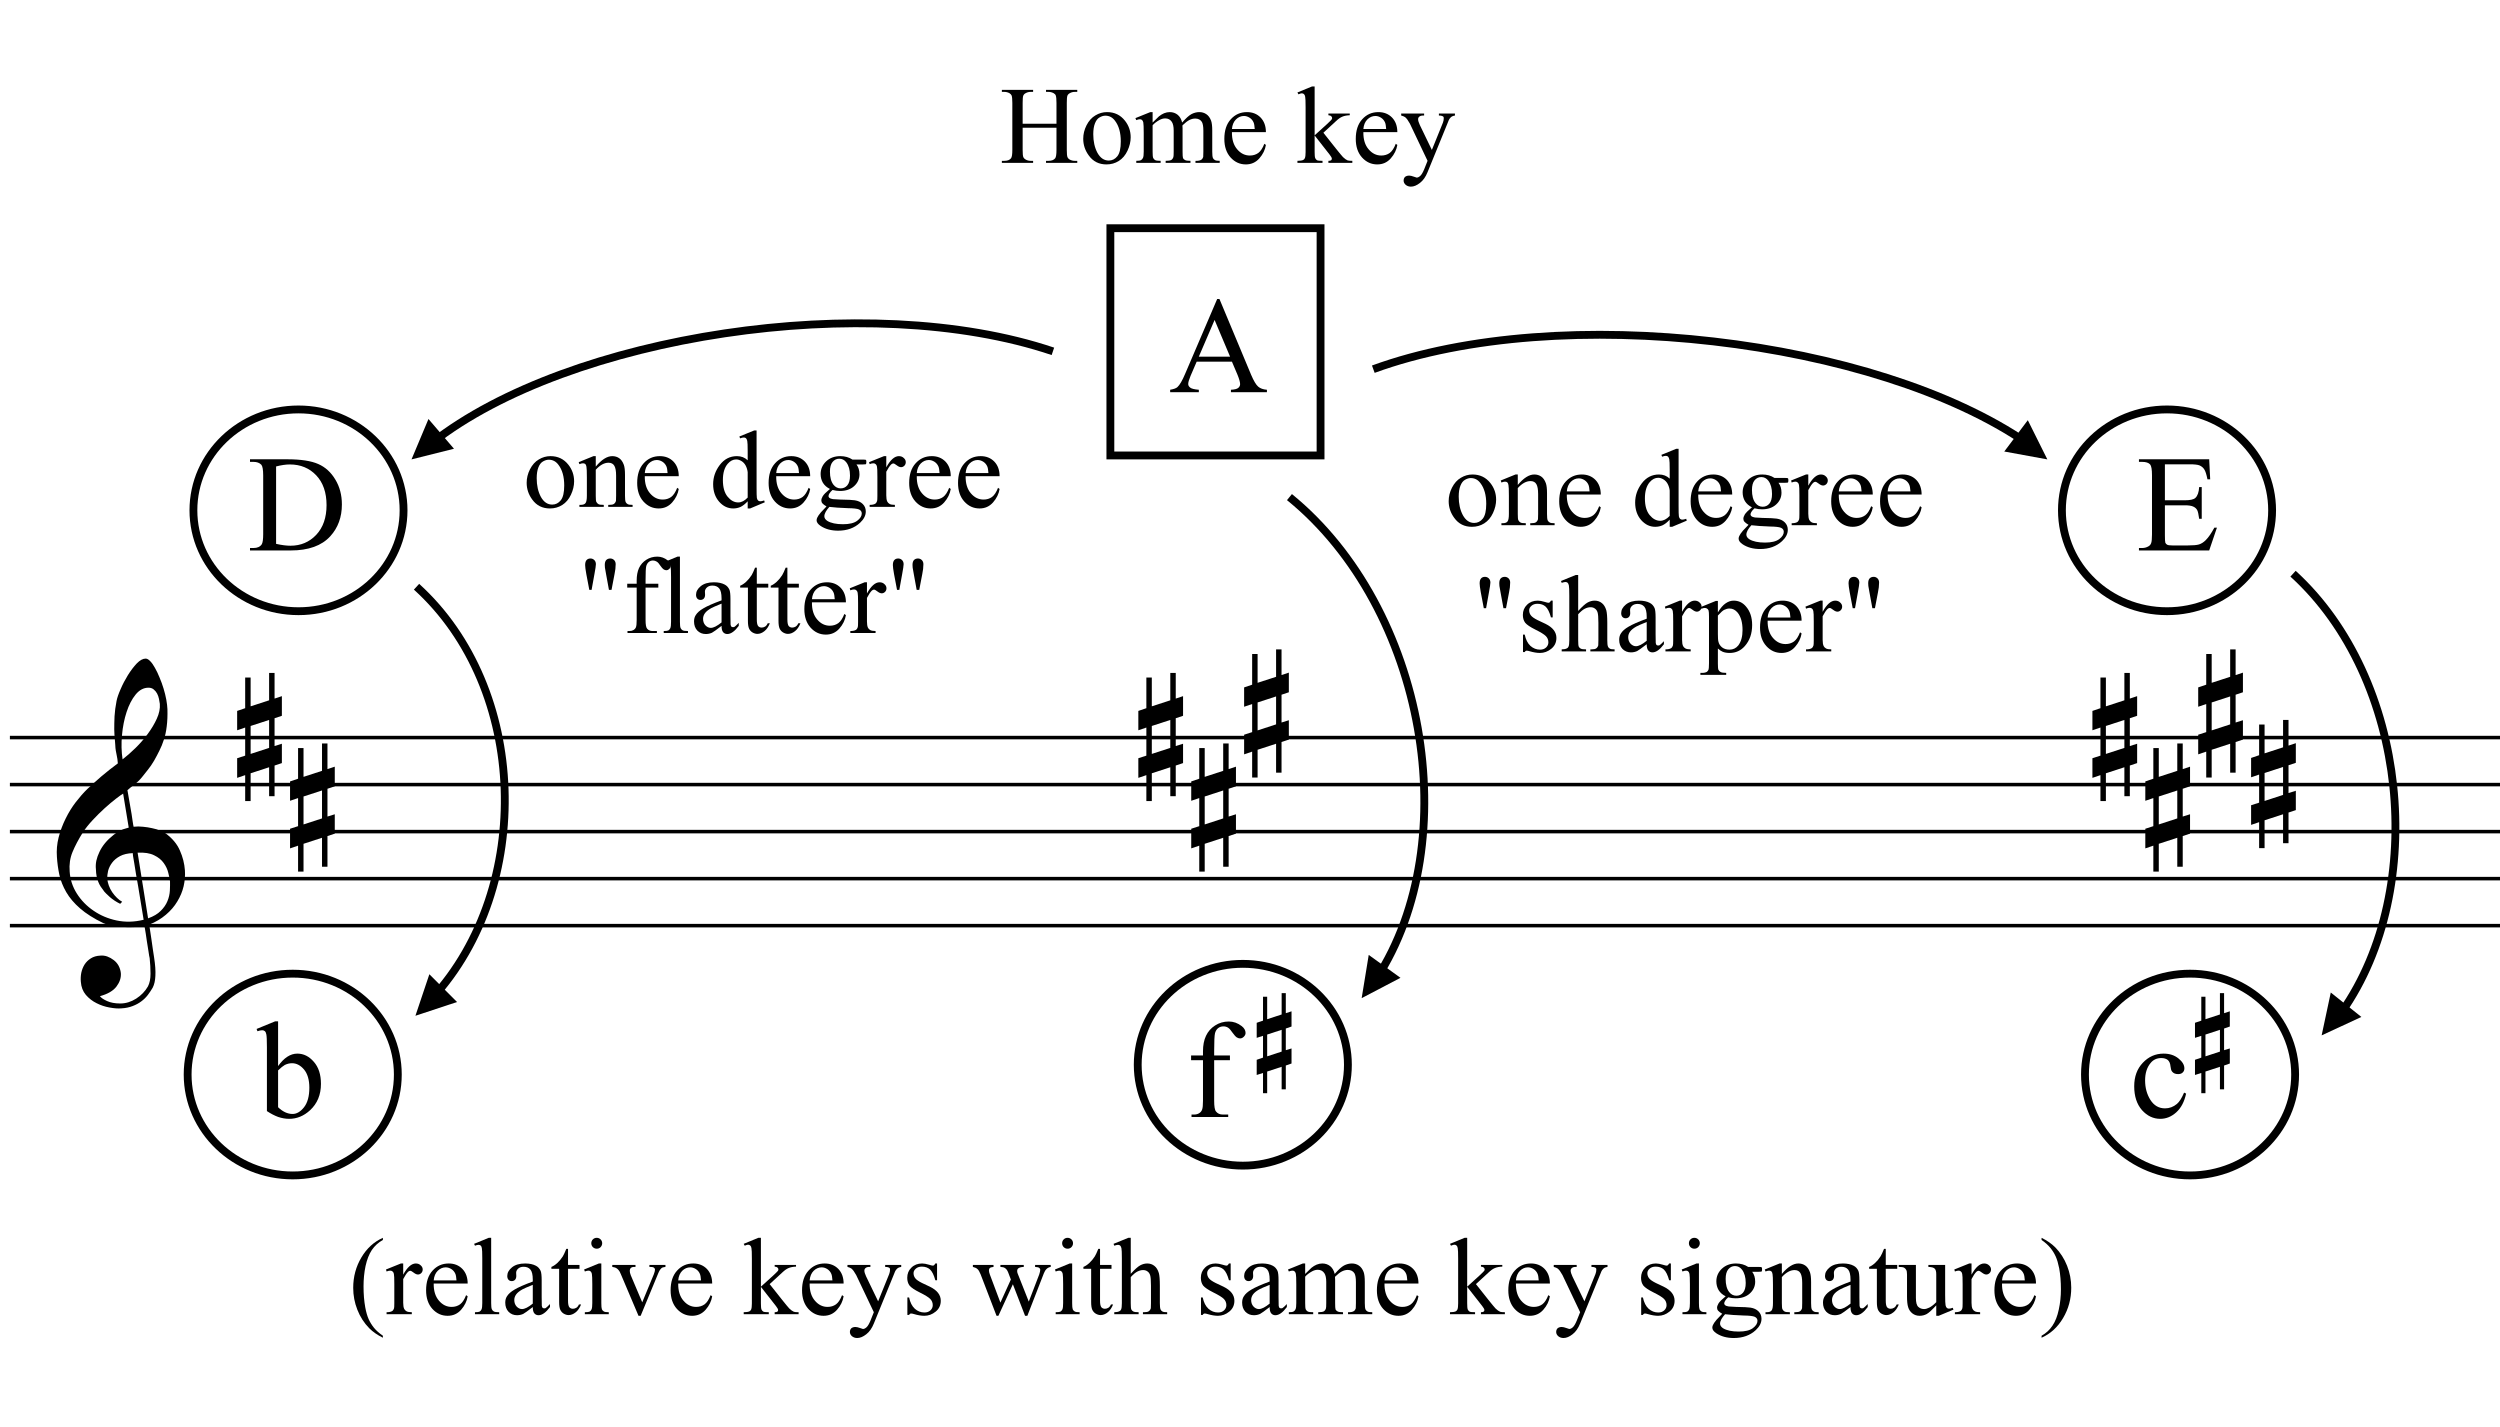 <?xml version="1.0" encoding="UTF-8"?>
<svg xmlns="http://www.w3.org/2000/svg" xmlns:xlink="http://www.w3.org/1999/xlink" width="272.5pt" height="155.5pt" viewBox="0 0 272.5 155.5" version="1.1">
<defs>
<g>
<symbol overflow="visible" id="glyph0-0">
<path style="stroke:none;" d=""/>
</symbol>
<symbol overflow="visible" id="glyph0-1">
<path style="stroke:none;" d="M 9.547 5.172 C 9.172 5.234 8.766 5.27 8.328 5.281 C 7.898 5.301 7.477 5.289 7.062 5.25 C 6.656 5.219 6.273 5.172 5.922 5.109 C 5.578 5.047 5.297 4.961 5.078 4.859 C 4.023 4.348 3.176 3.812 2.531 3.25 C 1.883 2.688 1.379 2.094 1.016 1.469 C 0.66 0.852 0.41 0.223 0.266 -0.422 C 0.129 -1.066 0.039 -1.719 0 -2.375 C -0.051 -3.082 0.008 -3.789 0.188 -4.5 C 0.375 -5.219 0.629 -5.898 0.953 -6.547 C 1.273 -7.203 1.645 -7.801 2.062 -8.344 C 2.477 -8.883 2.898 -9.363 3.328 -9.781 C 3.816 -10.238 4.328 -10.695 4.859 -11.156 C 5.398 -11.613 5.992 -12.082 6.641 -12.562 C 6.629 -12.738 6.613 -12.895 6.594 -13.031 C 6.57 -13.176 6.547 -13.316 6.516 -13.453 C 6.492 -13.598 6.461 -13.758 6.422 -13.938 C 6.391 -14.113 6.367 -14.332 6.359 -14.594 C 6.359 -14.707 6.344 -14.91 6.312 -15.203 C 6.281 -15.492 6.258 -15.848 6.25 -16.266 C 6.25 -16.68 6.258 -17.156 6.281 -17.688 C 6.312 -18.219 6.383 -18.773 6.5 -19.359 C 6.562 -19.691 6.707 -20.117 6.938 -20.641 C 7.164 -21.172 7.43 -21.68 7.734 -22.172 C 8.047 -22.672 8.367 -23.098 8.703 -23.453 C 9.047 -23.805 9.367 -23.984 9.672 -23.984 C 9.828 -23.984 9.992 -23.891 10.172 -23.703 C 10.348 -23.523 10.52 -23.281 10.688 -22.969 C 10.863 -22.664 11.031 -22.316 11.188 -21.922 C 11.352 -21.535 11.5 -21.133 11.625 -20.719 C 11.75 -20.312 11.848 -19.91 11.922 -19.516 C 11.992 -19.117 12.035 -18.77 12.047 -18.469 C 12.066 -17.758 12.039 -17.133 11.969 -16.594 C 11.906 -16.051 11.801 -15.566 11.656 -15.141 C 11.52 -14.711 11.359 -14.316 11.172 -13.953 C 10.992 -13.586 10.801 -13.223 10.594 -12.859 C 10.375 -12.484 10.148 -12.156 9.922 -11.875 C 9.703 -11.594 9.477 -11.312 9.25 -11.031 C 9 -10.727 8.738 -10.477 8.469 -10.281 C 8.207 -10.082 7.945 -9.867 7.688 -9.641 C 7.812 -8.941 7.922 -8.312 8.016 -7.75 C 8.055 -7.5 8.098 -7.258 8.141 -7.031 C 8.18 -6.801 8.211 -6.586 8.234 -6.391 C 8.266 -6.191 8.289 -6.023 8.312 -5.891 C 8.344 -5.766 8.359 -5.688 8.359 -5.656 C 8.691 -5.695 9.031 -5.695 9.375 -5.656 C 9.727 -5.625 10.062 -5.57 10.375 -5.5 C 10.695 -5.438 10.984 -5.348 11.234 -5.234 C 11.492 -5.129 11.695 -5.031 11.844 -4.938 C 12.582 -4.395 13.102 -3.77 13.406 -3.062 C 13.719 -2.363 13.898 -1.645 13.953 -0.906 C 13.992 -0.332 13.945 0.242 13.812 0.828 C 13.676 1.41 13.445 1.961 13.125 2.484 C 12.812 3.016 12.395 3.5 11.875 3.938 C 11.363 4.375 10.758 4.734 10.062 5.016 C 10.145 5.578 10.223 6.098 10.297 6.578 C 10.359 6.992 10.414 7.395 10.469 7.781 C 10.531 8.164 10.57 8.438 10.594 8.594 C 10.719 9.406 10.766 10.07 10.734 10.594 C 10.711 11.125 10.613 11.555 10.438 11.891 C 10.281 12.16 10.102 12.426 9.906 12.688 C 9.707 12.945 9.473 13.176 9.203 13.375 C 8.93 13.582 8.613 13.754 8.25 13.891 C 7.883 14.035 7.473 14.117 7.016 14.141 C 6.66 14.172 6.234 14.141 5.734 14.047 C 5.242 13.961 4.773 13.805 4.328 13.578 C 3.879 13.359 3.488 13.055 3.156 12.672 C 2.832 12.285 2.648 11.812 2.609 11.25 C 2.578 10.926 2.594 10.598 2.656 10.266 C 2.727 9.93 2.848 9.629 3.016 9.359 C 3.191 9.086 3.422 8.863 3.703 8.688 C 3.984 8.508 4.328 8.41 4.734 8.391 C 4.984 8.367 5.234 8.398 5.484 8.484 C 5.734 8.578 5.969 8.707 6.188 8.875 C 6.406 9.039 6.582 9.242 6.719 9.484 C 6.852 9.734 6.938 10.004 6.969 10.297 C 7.008 10.797 6.852 11.281 6.5 11.75 C 6.145 12.227 5.539 12.582 4.688 12.812 C 4.832 13 5.094 13.176 5.469 13.344 C 5.852 13.52 6.332 13.609 6.906 13.609 C 7.508 13.609 8.086 13.43 8.641 13.078 C 9.191 12.723 9.617 12.281 9.922 11.75 C 10.109 11.395 10.203 10.93 10.203 10.359 C 10.203 9.797 10.172 9.227 10.109 8.656 C 10.078 8.551 10.035 8.312 9.984 7.938 C 9.93 7.562 9.867 7.172 9.797 6.766 C 9.734 6.285 9.648 5.754 9.547 5.172 Z M 9.984 -20.812 C 9.453 -20.812 8.984 -20.562 8.578 -20.062 C 8.172 -19.562 7.844 -18.926 7.594 -18.156 C 7.344 -17.395 7.176 -16.555 7.094 -15.641 C 7.008 -14.723 7.031 -13.844 7.156 -13 C 7.602 -13.344 8.07 -13.754 8.562 -14.234 C 9.062 -14.723 9.508 -15.238 9.906 -15.781 C 10.312 -16.332 10.641 -16.883 10.891 -17.438 C 11.148 -18 11.258 -18.535 11.219 -19.047 C 11.195 -19.211 11.164 -19.395 11.125 -19.594 C 11.082 -19.801 11.016 -19.992 10.922 -20.172 C 10.828 -20.348 10.703 -20.5 10.547 -20.625 C 10.398 -20.75 10.211 -20.812 9.984 -20.812 Z M 9.938 4.328 C 10.531 4.117 10.988 3.848 11.312 3.516 C 11.645 3.191 11.891 2.836 12.047 2.453 C 12.203 2.078 12.289 1.695 12.312 1.312 C 12.332 0.926 12.336 0.582 12.328 0.281 C 12.297 0.039 12.234 -0.258 12.141 -0.625 C 12.055 -1 11.891 -1.359 11.641 -1.703 C 11.398 -2.047 11.051 -2.328 10.594 -2.547 C 10.145 -2.773 9.547 -2.867 8.797 -2.828 Z M 8.266 -2.781 C 7.703 -2.758 7.238 -2.648 6.875 -2.453 C 6.508 -2.254 6.223 -2.016 6.016 -1.734 C 5.805 -1.453 5.66 -1.156 5.578 -0.844 C 5.504 -0.531 5.477 -0.25 5.5 0 C 5.508 0.25 5.562 0.5 5.656 0.75 C 5.75 1.008 5.875 1.254 6.031 1.484 C 6.188 1.711 6.359 1.914 6.547 2.094 C 6.734 2.281 6.922 2.422 7.109 2.516 C 7.086 2.547 7.066 2.57 7.047 2.594 C 7.023 2.613 7 2.641 6.969 2.672 C 6.938 2.691 6.914 2.719 6.906 2.75 C 6.477 2.539 6.102 2.297 5.781 2.016 C 5.469 1.734 5.266 1.535 5.172 1.422 C 5.016 1.211 4.879 1.023 4.766 0.859 C 4.66 0.691 4.57 0.516 4.5 0.328 C 4.438 0.148 4.379 -0.047 4.328 -0.266 C 4.285 -0.484 4.258 -0.742 4.25 -1.047 C 4.219 -1.328 4.234 -1.629 4.297 -1.953 C 4.367 -2.273 4.484 -2.598 4.641 -2.922 C 4.797 -3.254 5 -3.57 5.25 -3.875 C 5.508 -4.188 5.812 -4.477 6.156 -4.75 C 6.332 -4.895 6.488 -5.004 6.625 -5.078 C 6.77 -5.16 6.906 -5.234 7.031 -5.297 C 7.156 -5.359 7.281 -5.406 7.406 -5.438 C 7.539 -5.477 7.68 -5.52 7.828 -5.562 L 7.219 -9.266 C 7.051 -9.172 6.781 -8.977 6.406 -8.688 C 6.039 -8.406 5.641 -8.066 5.203 -7.672 C 4.766 -7.273 4.332 -6.848 3.906 -6.391 C 3.477 -5.93 3.125 -5.488 2.844 -5.062 C 2.352 -4.281 1.973 -3.562 1.703 -2.906 C 1.43 -2.25 1.328 -1.539 1.391 -0.781 C 1.441 0.082 1.703 0.883 2.172 1.625 C 2.648 2.375 3.258 3 4 3.5 C 4.738 4.008 5.578 4.363 6.516 4.562 C 7.461 4.758 8.441 4.734 9.453 4.484 C 9.234 3.129 9.035 1.922 8.859 0.859 C 8.773 0.41 8.695 -0.031 8.625 -0.469 C 8.562 -0.906 8.5 -1.297 8.438 -1.641 C 8.375 -1.984 8.328 -2.258 8.297 -2.469 C 8.273 -2.676 8.266 -2.781 8.266 -2.781 Z M 8.266 -2.781 "/>
</symbol>
<symbol overflow="visible" id="glyph0-2">
<path style="stroke:none;" d="M 1.469 -1.266 L 1.469 1.781 L 3.484 1.125 L 3.484 -1.922 Z M 0.875 -3.203 L 0.875 -6.547 L 1.469 -6.547 L 1.469 -3.406 L 3.484 -4.062 L 3.484 -7.047 L 4.078 -7.047 L 4.078 -4.25 L 4.875 -4.516 L 4.875 -2.375 L 4.078 -2.109 L 4.078 0.922 L 4.875 0.672 L 4.875 2.781 L 4.078 3.047 L 4.078 6.391 L 3.484 6.391 L 3.484 3.234 L 1.469 3.891 L 1.469 6.922 L 0.875 6.922 L 0.875 4.094 L 0 4.391 L 0 2.25 L 0.875 1.969 L 0.875 -1.094 L 0 -0.797 L 0 -2.906 Z M 0.875 -3.203 "/>
</symbol>
<symbol overflow="visible" id="glyph1-0">
<path style="stroke:none;" d="M 2.078 0 L 2.078 -9.375 L 9.578 -9.375 L 9.578 0 Z M 2.312 -0.234 L 9.344 -0.234 L 9.344 -9.141 L 2.312 -9.141 Z M 2.312 -0.234 "/>
</symbol>
<symbol overflow="visible" id="glyph1-1">
<path style="stroke:none;" d=""/>
</symbol>
<symbol overflow="visible" id="glyph1-2">
<path style="stroke:none;" d="M 6.859 -3.328 L 3.016 -3.328 L 2.344 -1.766 C 2.176 -1.367 2.094 -1.078 2.094 -0.891 C 2.094 -0.742 2.164 -0.613 2.312 -0.5 C 2.457 -0.383 2.77 -0.305 3.25 -0.266 L 3.25 0 L 0.125 0 L 0.125 -0.266 C 0.531 -0.336 0.797 -0.438 0.922 -0.562 C 1.172 -0.789 1.445 -1.266 1.75 -1.984 L 5.25 -10.156 L 5.5 -10.156 L 8.953 -1.891 C 9.234 -1.234 9.488 -0.805 9.719 -0.609 C 9.945 -0.41 10.266 -0.297 10.672 -0.266 L 10.672 0 L 6.75 0 L 6.75 -0.266 C 7.145 -0.285 7.41 -0.352 7.547 -0.469 C 7.68 -0.582 7.75 -0.719 7.75 -0.875 C 7.75 -1.094 7.656 -1.43 7.469 -1.891 Z M 6.656 -3.875 L 4.969 -7.875 L 3.25 -3.875 Z M 6.656 -3.875 "/>
</symbol>
<symbol overflow="visible" id="glyph1-3">
<path style="stroke:none;" d="M 0.25 0 L 0.25 -0.266 L 0.625 -0.266 C 1.051 -0.266 1.352 -0.398 1.531 -0.672 C 1.633 -0.836 1.688 -1.203 1.688 -1.766 L 1.688 -8.172 C 1.688 -8.797 1.617 -9.188 1.484 -9.344 C 1.285 -9.551 1 -9.656 0.625 -9.656 L 0.25 -9.656 L 0.25 -9.938 L 4.297 -9.938 C 5.785 -9.938 6.914 -9.766 7.688 -9.422 C 8.457 -9.086 9.078 -8.523 9.547 -7.734 C 10.023 -6.953 10.266 -6.047 10.266 -5.016 C 10.266 -3.629 9.844 -2.473 9 -1.547 C 8.062 -0.516 6.625 0 4.688 0 Z M 3.094 -0.719 C 3.707 -0.582 4.227 -0.516 4.656 -0.516 C 5.781 -0.516 6.719 -0.91 7.469 -1.703 C 8.219 -2.504 8.594 -3.582 8.594 -4.938 C 8.594 -6.312 8.219 -7.395 7.469 -8.188 C 6.719 -8.977 5.758 -9.375 4.594 -9.375 C 4.156 -9.375 3.656 -9.301 3.094 -9.156 Z M 3.094 -0.719 "/>
</symbol>
<symbol overflow="visible" id="glyph1-4">
<path style="stroke:none;" d="M 3.141 -9.391 L 3.141 -5.469 L 5.312 -5.469 C 5.883 -5.469 6.266 -5.551 6.453 -5.719 C 6.703 -5.945 6.844 -6.344 6.875 -6.906 L 7.156 -6.906 L 7.156 -3.453 L 6.875 -3.453 C 6.812 -3.93 6.742 -4.238 6.672 -4.375 C 6.586 -4.551 6.441 -4.688 6.234 -4.781 C 6.035 -4.875 5.727 -4.922 5.312 -4.922 L 3.141 -4.922 L 3.141 -1.656 C 3.141 -1.219 3.156 -0.945 3.188 -0.844 C 3.227 -0.75 3.297 -0.676 3.391 -0.625 C 3.492 -0.57 3.68 -0.547 3.953 -0.547 L 5.641 -0.547 C 6.203 -0.547 6.609 -0.582 6.859 -0.656 C 7.117 -0.738 7.363 -0.895 7.594 -1.125 C 7.895 -1.426 8.207 -1.879 8.531 -2.484 L 8.812 -2.484 L 7.969 0 L 0.312 0 L 0.312 -0.266 L 0.656 -0.266 C 0.895 -0.266 1.117 -0.32 1.328 -0.438 C 1.484 -0.52 1.586 -0.641 1.641 -0.797 C 1.703 -0.953 1.734 -1.27 1.734 -1.75 L 1.734 -8.203 C 1.734 -8.828 1.664 -9.219 1.531 -9.375 C 1.363 -9.562 1.07 -9.656 0.656 -9.656 L 0.312 -9.656 L 0.312 -9.938 L 7.969 -9.938 L 8.078 -7.75 L 7.781 -7.75 C 7.676 -8.281 7.562 -8.641 7.438 -8.828 C 7.32 -9.023 7.141 -9.176 6.891 -9.281 C 6.691 -9.352 6.348 -9.391 5.859 -9.391 Z M 3.141 -9.391 "/>
</symbol>
<symbol overflow="visible" id="glyph1-5">
<path style="stroke:none;" d="M 2.312 -5.547 C 2.957 -6.453 3.656 -6.906 4.406 -6.906 C 5.094 -6.906 5.691 -6.609 6.203 -6.016 C 6.723 -5.43 6.984 -4.629 6.984 -3.609 C 6.984 -2.422 6.586 -1.461 5.797 -0.734 C 5.117 -0.109 4.359 0.203 3.516 0.203 C 3.129 0.203 2.734 0.133 2.328 0 C 1.93 -0.145 1.52 -0.359 1.094 -0.641 L 1.094 -7.594 C 1.094 -8.352 1.07 -8.82 1.031 -9 C 1 -9.176 0.941 -9.297 0.859 -9.359 C 0.785 -9.422 0.691 -9.453 0.578 -9.453 C 0.441 -9.453 0.27 -9.414 0.062 -9.344 L -0.031 -9.594 L 1.984 -10.422 L 2.312 -10.422 Z M 2.312 -5.078 L 2.312 -1.062 C 2.562 -0.82 2.816 -0.641 3.078 -0.516 C 3.348 -0.391 3.617 -0.328 3.891 -0.328 C 4.336 -0.328 4.754 -0.57 5.141 -1.062 C 5.523 -1.551 5.719 -2.258 5.719 -3.188 C 5.719 -4.051 5.523 -4.711 5.141 -5.172 C 4.754 -5.629 4.316 -5.859 3.828 -5.859 C 3.566 -5.859 3.305 -5.797 3.047 -5.672 C 2.859 -5.566 2.613 -5.367 2.312 -5.078 Z M 2.312 -5.078 "/>
</symbol>
<symbol overflow="visible" id="glyph1-6">
<path style="stroke:none;" d="M 3.094 -6.188 L 3.094 -1.766 C 3.094 -1.141 3.16 -0.75 3.297 -0.594 C 3.473 -0.375 3.711 -0.266 4.016 -0.266 L 4.625 -0.266 L 4.625 0 L 0.625 0 L 0.625 -0.266 L 0.922 -0.266 C 1.117 -0.266 1.297 -0.312 1.453 -0.406 C 1.617 -0.508 1.727 -0.645 1.781 -0.812 C 1.844 -0.977 1.875 -1.297 1.875 -1.766 L 1.875 -6.188 L 0.578 -6.188 L 0.578 -6.703 L 1.875 -6.703 L 1.875 -7.156 C 1.875 -7.82 1.984 -8.383 2.203 -8.844 C 2.422 -9.312 2.75 -9.688 3.188 -9.969 C 3.633 -10.258 4.133 -10.406 4.688 -10.406 C 5.195 -10.406 5.664 -10.238 6.094 -9.906 C 6.375 -9.688 6.516 -9.438 6.516 -9.156 C 6.516 -9.008 6.453 -8.875 6.328 -8.75 C 6.203 -8.625 6.066 -8.562 5.922 -8.562 C 5.805 -8.562 5.688 -8.598 5.562 -8.672 C 5.438 -8.754 5.281 -8.926 5.094 -9.188 C 4.914 -9.457 4.754 -9.641 4.609 -9.734 C 4.453 -9.828 4.285 -9.875 4.109 -9.875 C 3.879 -9.875 3.688 -9.812 3.531 -9.688 C 3.375 -9.57 3.258 -9.391 3.188 -9.141 C 3.125 -8.891 3.094 -8.238 3.094 -7.188 L 3.094 -6.703 L 4.812 -6.703 L 4.812 -6.188 Z M 3.094 -6.188 "/>
</symbol>
<symbol overflow="visible" id="glyph1-7">
<path style="stroke:none;" d="M 6.172 -2.547 C 5.984 -1.66 5.625 -0.977 5.094 -0.5 C 4.57 -0.031 3.992 0.203 3.359 0.203 C 2.598 0.203 1.93 -0.113 1.359 -0.75 C 0.797 -1.395 0.516 -2.258 0.516 -3.344 C 0.516 -4.395 0.828 -5.25 1.453 -5.906 C 2.078 -6.57 2.832 -6.906 3.719 -6.906 C 4.375 -6.906 4.914 -6.727 5.344 -6.375 C 5.77 -6.031 5.984 -5.672 5.984 -5.297 C 5.984 -5.109 5.922 -4.957 5.797 -4.844 C 5.68 -4.727 5.516 -4.672 5.297 -4.672 C 5.004 -4.672 4.785 -4.766 4.641 -4.953 C 4.555 -5.055 4.5 -5.25 4.469 -5.531 C 4.445 -5.82 4.352 -6.047 4.188 -6.203 C 4.008 -6.348 3.77 -6.422 3.469 -6.422 C 2.977 -6.422 2.586 -6.238 2.297 -5.875 C 1.898 -5.395 1.703 -4.766 1.703 -3.984 C 1.703 -3.18 1.895 -2.473 2.281 -1.859 C 2.676 -1.242 3.207 -0.938 3.875 -0.938 C 4.352 -0.938 4.785 -1.098 5.172 -1.422 C 5.441 -1.648 5.703 -2.062 5.953 -2.656 Z M 6.172 -2.547 "/>
</symbol>
<symbol overflow="visible" id="glyph2-0">
<path style="stroke:none;" d="M 1.25 0 L 1.25 -5.625 L 5.75 -5.625 L 5.75 0 Z M 1.391 -0.141 L 5.609 -0.141 L 5.609 -5.484 L 1.391 -5.484 Z M 1.391 -0.141 "/>
</symbol>
<symbol overflow="visible" id="glyph2-1">
<path style="stroke:none;" d=""/>
</symbol>
<symbol overflow="visible" id="glyph3-0">
<path style="stroke:none;" d=""/>
</symbol>
<symbol overflow="visible" id="glyph3-1">
<path style="stroke:none;" d="M 3.203 -9.5 L 1.625 -8.984 L 1.625 -6.609 L 3.203 -7.125 Z M 0.484 -10.266 L 1.172 -10.5 L 1.172 -13.109 L 1.625 -13.109 L 1.625 -10.656 L 3.203 -11.172 L 3.203 -13.5 L 3.656 -13.5 L 3.656 -11.312 L 4.281 -11.516 L 4.281 -9.859 L 3.656 -9.641 L 3.656 -7.281 L 4.281 -7.469 L 4.281 -5.828 L 3.656 -5.609 L 3.656 -3.016 L 3.203 -3.016 L 3.203 -5.469 L 1.625 -4.953 L 1.625 -2.594 L 1.172 -2.594 L 1.172 -4.797 L 0.484 -4.578 L 0.484 -6.234 L 1.172 -6.469 L 1.172 -8.844 L 0.484 -8.625 Z M 0.484 -10.266 "/>
</symbol>
<symbol overflow="visible" id="glyph4-0">
<path style="stroke:none;" d="M 1.672 0 L 1.672 -7.5 L 7.672 -7.5 L 7.672 0 Z M 1.859 -0.188 L 7.484 -0.188 L 7.484 -7.312 L 1.859 -7.312 Z M 1.859 -0.188 "/>
</symbol>
<symbol overflow="visible" id="glyph4-1">
<path style="stroke:none;" d="M 3 -5.531 C 3.812 -5.531 4.461 -5.219 4.953 -4.594 C 5.367 -4.07 5.578 -3.469 5.578 -2.781 C 5.578 -2.301 5.461 -1.816 5.234 -1.328 C 5.004 -0.836 4.688 -0.461 4.281 -0.203 C 3.883 0.047 3.438 0.172 2.938 0.172 C 2.125 0.172 1.484 -0.148 1.016 -0.797 C 0.609 -1.348 0.406 -1.957 0.406 -2.625 C 0.406 -3.125 0.523 -3.613 0.766 -4.094 C 1.016 -4.582 1.336 -4.941 1.734 -5.172 C 2.129 -5.41 2.551 -5.531 3 -5.531 Z M 2.812 -5.141 C 2.613 -5.141 2.406 -5.078 2.188 -4.953 C 1.977 -4.836 1.812 -4.625 1.688 -4.312 C 1.562 -4 1.5 -3.602 1.5 -3.125 C 1.5 -2.344 1.648 -1.664 1.953 -1.094 C 2.266 -0.531 2.676 -0.25 3.188 -0.25 C 3.562 -0.25 3.875 -0.406 4.125 -0.719 C 4.375 -1.031 4.5 -1.566 4.5 -2.328 C 4.5 -3.285 4.289 -4.035 3.875 -4.578 C 3.602 -4.953 3.25 -5.141 2.812 -5.141 Z M 2.812 -5.141 "/>
</symbol>
<symbol overflow="visible" id="glyph4-2">
<path style="stroke:none;" d="M 1.938 -4.391 C 2.57 -5.148 3.172 -5.531 3.734 -5.531 C 4.023 -5.531 4.273 -5.457 4.484 -5.312 C 4.703 -5.164 4.875 -4.922 5 -4.578 C 5.082 -4.348 5.125 -3.988 5.125 -3.5 L 5.125 -1.219 C 5.125 -0.875 5.148 -0.641 5.203 -0.516 C 5.254 -0.422 5.328 -0.348 5.422 -0.297 C 5.516 -0.242 5.691 -0.219 5.953 -0.219 L 5.953 0 L 3.297 0 L 3.297 -0.219 L 3.406 -0.219 C 3.656 -0.219 3.828 -0.254 3.922 -0.328 C 4.023 -0.398 4.098 -0.508 4.141 -0.656 C 4.148 -0.719 4.156 -0.906 4.156 -1.219 L 4.156 -3.406 C 4.156 -3.895 4.094 -4.25 3.969 -4.469 C 3.844 -4.695 3.629 -4.812 3.328 -4.812 C 2.859 -4.812 2.395 -4.555 1.938 -4.047 L 1.938 -1.219 C 1.938 -0.852 1.957 -0.629 2 -0.547 C 2.062 -0.43 2.141 -0.348 2.234 -0.297 C 2.328 -0.242 2.52 -0.219 2.812 -0.219 L 2.812 0 L 0.156 0 L 0.156 -0.219 L 0.281 -0.219 C 0.551 -0.219 0.734 -0.285 0.828 -0.422 C 0.922 -0.555 0.969 -0.82 0.969 -1.219 L 0.969 -3.203 C 0.969 -3.848 0.953 -4.238 0.922 -4.375 C 0.898 -4.52 0.859 -4.617 0.797 -4.672 C 0.734 -4.723 0.648 -4.75 0.547 -4.75 C 0.441 -4.75 0.312 -4.719 0.156 -4.656 L 0.078 -4.875 L 1.688 -5.531 L 1.938 -5.531 Z M 1.938 -4.391 "/>
</symbol>
<symbol overflow="visible" id="glyph4-3">
<path style="stroke:none;" d="M 1.281 -3.344 C 1.27 -2.551 1.461 -1.926 1.859 -1.469 C 2.242 -1.02 2.703 -0.797 3.234 -0.797 C 3.586 -0.797 3.895 -0.891 4.156 -1.078 C 4.414 -1.273 4.633 -1.609 4.812 -2.078 L 4.984 -1.953 C 4.898 -1.422 4.66 -0.93 4.266 -0.484 C 3.879 -0.047 3.391 0.172 2.797 0.172 C 2.148 0.172 1.598 -0.078 1.141 -0.578 C 0.68 -1.086 0.453 -1.766 0.453 -2.609 C 0.453 -3.523 0.688 -4.238 1.156 -4.75 C 1.625 -5.27 2.211 -5.531 2.922 -5.531 C 3.523 -5.531 4.02 -5.332 4.406 -4.938 C 4.789 -4.539 4.984 -4.008 4.984 -3.344 Z M 1.281 -3.688 L 3.766 -3.688 C 3.742 -4.031 3.703 -4.27 3.641 -4.406 C 3.547 -4.625 3.398 -4.797 3.203 -4.922 C 3.004 -5.047 2.801 -5.109 2.594 -5.109 C 2.27 -5.109 1.977 -4.984 1.719 -4.734 C 1.469 -4.484 1.32 -4.133 1.281 -3.688 Z M 1.281 -3.688 "/>
</symbol>
<symbol overflow="visible" id="glyph4-4">
<path style="stroke:none;" d=""/>
</symbol>
<symbol overflow="visible" id="glyph4-5">
<path style="stroke:none;" d="M 4.172 -0.609 C 3.91 -0.328 3.656 -0.125 3.406 0 C 3.156 0.113 2.883 0.172 2.594 0.172 C 2.008 0.172 1.5 -0.07 1.062 -0.562 C 0.625 -1.062 0.406 -1.695 0.406 -2.469 C 0.406 -3.227 0.645 -3.926 1.125 -4.562 C 1.613 -5.207 2.238 -5.531 3 -5.531 C 3.469 -5.531 3.859 -5.379 4.172 -5.078 L 4.172 -6.078 C 4.172 -6.68 4.156 -7.051 4.125 -7.188 C 4.094 -7.332 4.047 -7.43 3.984 -7.484 C 3.922 -7.535 3.844 -7.562 3.75 -7.562 C 3.645 -7.562 3.508 -7.531 3.344 -7.469 L 3.266 -7.672 L 4.875 -8.328 L 5.141 -8.328 L 5.141 -2.125 C 5.141 -1.5 5.148 -1.113 5.172 -0.969 C 5.203 -0.832 5.25 -0.738 5.312 -0.688 C 5.383 -0.633 5.461 -0.609 5.547 -0.609 C 5.648 -0.609 5.789 -0.641 5.969 -0.703 L 6.031 -0.5 L 4.438 0.172 L 4.172 0.172 Z M 4.172 -1.016 L 4.172 -3.781 C 4.141 -4.039 4.066 -4.281 3.953 -4.5 C 3.836 -4.719 3.68 -4.883 3.484 -5 C 3.297 -5.113 3.109 -5.172 2.922 -5.172 C 2.578 -5.172 2.27 -5.016 2 -4.703 C 1.645 -4.297 1.469 -3.703 1.469 -2.922 C 1.469 -2.129 1.641 -1.523 1.984 -1.109 C 2.328 -0.691 2.711 -0.484 3.141 -0.484 C 3.492 -0.484 3.836 -0.66 4.172 -1.016 Z M 4.172 -1.016 "/>
</symbol>
<symbol overflow="visible" id="glyph4-6">
<path style="stroke:none;" d="M 1.812 -1.953 C 1.477 -2.117 1.223 -2.344 1.047 -2.625 C 0.879 -2.914 0.797 -3.234 0.797 -3.578 C 0.797 -4.109 0.992 -4.566 1.391 -4.953 C 1.797 -5.336 2.312 -5.531 2.938 -5.531 C 3.445 -5.531 3.891 -5.406 4.266 -5.156 L 5.391 -5.156 C 5.566 -5.156 5.664 -5.148 5.688 -5.141 C 5.719 -5.129 5.738 -5.113 5.75 -5.094 C 5.77 -5.051 5.781 -4.988 5.781 -4.906 C 5.781 -4.801 5.77 -4.727 5.75 -4.688 C 5.738 -4.664 5.719 -4.648 5.688 -4.641 C 5.664 -4.629 5.566 -4.625 5.391 -4.625 L 4.703 -4.625 C 4.922 -4.344 5.031 -3.984 5.031 -3.547 C 5.031 -3.047 4.836 -2.617 4.453 -2.266 C 4.066 -1.91 3.551 -1.734 2.906 -1.734 C 2.645 -1.734 2.375 -1.77 2.094 -1.844 C 1.926 -1.695 1.812 -1.566 1.75 -1.453 C 1.688 -1.348 1.656 -1.254 1.656 -1.172 C 1.656 -1.109 1.688 -1.047 1.75 -0.984 C 1.82 -0.922 1.953 -0.875 2.141 -0.844 C 2.242 -0.832 2.516 -0.816 2.953 -0.797 C 3.754 -0.785 4.273 -0.758 4.516 -0.719 C 4.879 -0.664 5.172 -0.531 5.391 -0.312 C 5.609 -0.094 5.719 0.176 5.719 0.5 C 5.719 0.938 5.508 1.348 5.094 1.734 C 4.477 2.305 3.68 2.594 2.703 2.594 C 1.953 2.594 1.316 2.422 0.797 2.078 C 0.504 1.879 0.359 1.676 0.359 1.469 C 0.359 1.375 0.379 1.281 0.422 1.188 C 0.484 1.039 0.617 0.844 0.828 0.594 C 0.859 0.551 1.062 0.336 1.438 -0.047 C 1.227 -0.172 1.082 -0.281 1 -0.375 C 0.914 -0.469 0.875 -0.578 0.875 -0.703 C 0.875 -0.836 0.926 -0.992 1.031 -1.172 C 1.145 -1.359 1.406 -1.617 1.812 -1.953 Z M 2.828 -5.25 C 2.535 -5.25 2.289 -5.129 2.094 -4.891 C 1.906 -4.66 1.812 -4.312 1.812 -3.844 C 1.812 -3.219 1.941 -2.738 2.203 -2.406 C 2.41 -2.145 2.672 -2.016 2.984 -2.016 C 3.273 -2.016 3.516 -2.125 3.703 -2.344 C 3.898 -2.57 4 -2.926 4 -3.406 C 4 -4.02 3.863 -4.504 3.594 -4.859 C 3.395 -5.117 3.141 -5.25 2.828 -5.25 Z M 1.75 0 C 1.57 0.195 1.438 0.379 1.344 0.547 C 1.25 0.723 1.203 0.883 1.203 1.031 C 1.203 1.219 1.312 1.383 1.531 1.531 C 1.926 1.77 2.492 1.891 3.234 1.891 C 3.93 1.891 4.445 1.766 4.781 1.516 C 5.113 1.266 5.281 1 5.281 0.719 C 5.281 0.52 5.18 0.375 4.984 0.281 C 4.785 0.195 4.383 0.148 3.781 0.141 C 2.906 0.109 2.227 0.062 1.75 0 Z M 1.75 0 "/>
</symbol>
<symbol overflow="visible" id="glyph4-7">
<path style="stroke:none;" d="M 1.953 -5.531 L 1.953 -4.312 C 2.398 -5.125 2.859 -5.531 3.328 -5.531 C 3.547 -5.531 3.723 -5.461 3.859 -5.328 C 4.004 -5.203 4.078 -5.051 4.078 -4.875 C 4.078 -4.719 4.023 -4.586 3.922 -4.484 C 3.816 -4.379 3.695 -4.328 3.562 -4.328 C 3.426 -4.328 3.27 -4.395 3.094 -4.531 C 2.926 -4.664 2.801 -4.734 2.719 -4.734 C 2.645 -4.734 2.566 -4.695 2.484 -4.625 C 2.316 -4.457 2.141 -4.191 1.953 -3.828 L 1.953 -1.25 C 1.953 -0.957 1.988 -0.734 2.062 -0.578 C 2.113 -0.473 2.203 -0.383 2.328 -0.312 C 2.453 -0.25 2.641 -0.219 2.891 -0.219 L 2.891 0 L 0.141 0 L 0.141 -0.219 C 0.41 -0.219 0.613 -0.258 0.75 -0.344 C 0.844 -0.406 0.91 -0.504 0.953 -0.641 C 0.973 -0.703 0.984 -0.891 0.984 -1.203 L 0.984 -3.281 C 0.984 -3.906 0.969 -4.273 0.938 -4.391 C 0.914 -4.516 0.867 -4.602 0.797 -4.656 C 0.734 -4.719 0.648 -4.75 0.547 -4.75 C 0.422 -4.75 0.285 -4.719 0.141 -4.656 L 0.078 -4.875 L 1.703 -5.531 Z M 1.953 -5.531 "/>
</symbol>
<symbol overflow="visible" id="glyph4-8">
<path style="stroke:none;" d="M 3.375 -4.703 L 3.062 -6.422 L 2.938 -7.125 C 2.926 -7.219 2.922 -7.316 2.922 -7.422 C 2.922 -7.66 2.973 -7.836 3.078 -7.953 C 3.191 -8.066 3.336 -8.125 3.516 -8.125 C 3.68 -8.125 3.82 -8.066 3.938 -7.953 C 4.051 -7.836 4.109 -7.688 4.109 -7.5 C 4.109 -7.164 4.066 -6.805 3.984 -6.422 L 3.656 -4.703 Z M 1.234 -4.703 L 0.906 -6.438 C 0.82 -6.914 0.781 -7.238 0.781 -7.406 C 0.781 -7.656 0.832 -7.836 0.938 -7.953 C 1.039 -8.066 1.18 -8.125 1.359 -8.125 C 1.523 -8.125 1.664 -8.066 1.781 -7.953 C 1.895 -7.836 1.953 -7.688 1.953 -7.5 C 1.953 -7.344 1.898 -6.988 1.797 -6.438 L 1.484 -4.703 Z M 1.234 -4.703 "/>
</symbol>
<symbol overflow="visible" id="glyph4-9">
<path style="stroke:none;" d="M 3.844 -5.531 L 3.844 -3.703 L 3.656 -3.703 C 3.5 -4.273 3.305 -4.664 3.078 -4.875 C 2.848 -5.082 2.551 -5.188 2.188 -5.188 C 1.914 -5.188 1.695 -5.113 1.531 -4.969 C 1.363 -4.82 1.281 -4.66 1.281 -4.484 C 1.281 -4.266 1.344 -4.078 1.469 -3.922 C 1.582 -3.766 1.828 -3.594 2.203 -3.406 L 3.062 -3 C 3.852 -2.613 4.25 -2.102 4.25 -1.469 C 4.25 -0.977 4.062 -0.582 3.688 -0.281 C 3.32 0.02 2.91 0.172 2.453 0.172 C 2.129 0.172 1.754 0.109 1.328 -0.016 C 1.203 -0.055 1.098 -0.078 1.016 -0.078 C 0.922 -0.078 0.848 -0.023 0.797 0.078 L 0.609 0.078 L 0.609 -1.828 L 0.797 -1.828 C 0.91 -1.285 1.117 -0.875 1.422 -0.594 C 1.734 -0.32 2.082 -0.188 2.469 -0.188 C 2.738 -0.188 2.957 -0.266 3.125 -0.422 C 3.289 -0.578 3.375 -0.766 3.375 -0.984 C 3.375 -1.254 3.281 -1.484 3.094 -1.672 C 2.906 -1.859 2.523 -2.094 1.953 -2.375 C 1.391 -2.656 1.02 -2.906 0.844 -3.125 C 0.676 -3.352 0.594 -3.633 0.594 -3.969 C 0.594 -4.414 0.742 -4.785 1.047 -5.078 C 1.348 -5.379 1.738 -5.531 2.219 -5.531 C 2.426 -5.531 2.68 -5.484 2.984 -5.391 C 3.18 -5.328 3.312 -5.297 3.375 -5.297 C 3.438 -5.297 3.484 -5.312 3.516 -5.344 C 3.555 -5.375 3.602 -5.438 3.656 -5.531 Z M 3.844 -5.531 "/>
</symbol>
<symbol overflow="visible" id="glyph4-10">
<path style="stroke:none;" d="M 1.953 -8.328 L 1.953 -4.406 C 2.391 -4.883 2.734 -5.191 2.984 -5.328 C 3.234 -5.461 3.488 -5.531 3.75 -5.531 C 4.051 -5.531 4.312 -5.441 4.531 -5.266 C 4.75 -5.098 4.91 -4.836 5.016 -4.484 C 5.086 -4.234 5.125 -3.773 5.125 -3.109 L 5.125 -1.219 C 5.125 -0.875 5.148 -0.641 5.203 -0.516 C 5.242 -0.422 5.312 -0.348 5.406 -0.297 C 5.5 -0.242 5.672 -0.219 5.922 -0.219 L 5.922 0 L 3.281 0 L 3.281 -0.219 L 3.406 -0.219 C 3.656 -0.219 3.828 -0.254 3.922 -0.328 C 4.023 -0.398 4.098 -0.508 4.141 -0.656 C 4.148 -0.719 4.156 -0.906 4.156 -1.219 L 4.156 -3.109 C 4.156 -3.691 4.125 -4.078 4.062 -4.266 C 4 -4.453 3.898 -4.586 3.766 -4.672 C 3.641 -4.766 3.484 -4.812 3.297 -4.812 C 3.098 -4.812 2.895 -4.758 2.688 -4.656 C 2.488 -4.562 2.242 -4.359 1.953 -4.047 L 1.953 -1.219 C 1.953 -0.844 1.973 -0.609 2.016 -0.516 C 2.055 -0.43 2.129 -0.359 2.234 -0.297 C 2.348 -0.242 2.539 -0.219 2.812 -0.219 L 2.812 0 L 0.156 0 L 0.156 -0.219 C 0.395 -0.219 0.582 -0.254 0.719 -0.328 C 0.801 -0.359 0.863 -0.426 0.906 -0.531 C 0.957 -0.645 0.984 -0.875 0.984 -1.219 L 0.984 -6.078 C 0.984 -6.68 0.969 -7.051 0.938 -7.188 C 0.906 -7.332 0.859 -7.43 0.797 -7.484 C 0.734 -7.535 0.656 -7.562 0.562 -7.562 C 0.477 -7.562 0.344 -7.531 0.156 -7.469 L 0.078 -7.672 L 1.688 -8.328 Z M 1.953 -8.328 "/>
</symbol>
<symbol overflow="visible" id="glyph4-11">
<path style="stroke:none;" d="M 3.422 -0.781 C 2.867 -0.352 2.52 -0.102 2.375 -0.031 C 2.164 0.062 1.941 0.109 1.703 0.109 C 1.336 0.109 1.031 -0.016 0.781 -0.266 C 0.539 -0.523 0.422 -0.859 0.422 -1.266 C 0.422 -1.535 0.484 -1.766 0.609 -1.953 C 0.766 -2.211 1.039 -2.457 1.438 -2.688 C 1.832 -2.926 2.492 -3.219 3.422 -3.562 L 3.422 -3.766 C 3.422 -4.305 3.332 -4.676 3.156 -4.875 C 2.988 -5.07 2.742 -5.172 2.422 -5.172 C 2.172 -5.172 1.973 -5.102 1.828 -4.969 C 1.68 -4.832 1.609 -4.68 1.609 -4.516 L 1.625 -4.172 C 1.625 -3.992 1.578 -3.852 1.484 -3.75 C 1.391 -3.656 1.27 -3.609 1.125 -3.609 C 0.977 -3.609 0.859 -3.66 0.766 -3.766 C 0.68 -3.867 0.641 -4.004 0.641 -4.172 C 0.641 -4.516 0.812 -4.828 1.156 -5.109 C 1.5 -5.391 1.977 -5.531 2.594 -5.531 C 3.07 -5.531 3.461 -5.445 3.766 -5.281 C 3.992 -5.164 4.164 -4.977 4.281 -4.719 C 4.352 -4.551 4.391 -4.207 4.391 -3.688 L 4.391 -1.859 C 4.391 -1.348 4.395 -1.035 4.406 -0.922 C 4.426 -0.805 4.457 -0.727 4.5 -0.688 C 4.551 -0.656 4.609 -0.641 4.672 -0.641 C 4.734 -0.641 4.785 -0.648 4.828 -0.672 C 4.91 -0.723 5.066 -0.867 5.297 -1.109 L 5.297 -0.781 C 4.859 -0.188 4.441 0.109 4.047 0.109 C 3.859 0.109 3.707 0.039 3.594 -0.094 C 3.477 -0.227 3.422 -0.457 3.422 -0.781 Z M 3.422 -1.156 L 3.422 -3.203 C 2.828 -2.961 2.445 -2.797 2.281 -2.703 C 1.969 -2.523 1.742 -2.344 1.609 -2.156 C 1.473 -1.969 1.406 -1.766 1.406 -1.547 C 1.406 -1.266 1.488 -1.031 1.656 -0.844 C 1.832 -0.656 2.031 -0.562 2.25 -0.562 C 2.539 -0.562 2.93 -0.758 3.422 -1.156 Z M 3.422 -1.156 "/>
</symbol>
<symbol overflow="visible" id="glyph4-12">
<path style="stroke:none;" d="M -0.016 -4.828 L 1.641 -5.5 L 1.859 -5.5 L 1.859 -4.25 C 2.141 -4.719 2.422 -5.047 2.703 -5.234 C 2.984 -5.43 3.273 -5.531 3.578 -5.531 C 4.117 -5.531 4.566 -5.316 4.922 -4.891 C 5.367 -4.379 5.594 -3.707 5.594 -2.875 C 5.594 -1.945 5.328 -1.18 4.797 -0.578 C 4.359 -0.078 3.805 0.172 3.141 0.172 C 2.848 0.172 2.598 0.129 2.391 0.047 C 2.234 -0.016 2.055 -0.133 1.859 -0.312 L 1.859 1.328 C 1.859 1.691 1.879 1.922 1.922 2.016 C 1.973 2.117 2.051 2.195 2.156 2.25 C 2.27 2.312 2.473 2.344 2.766 2.344 L 2.766 2.562 L -0.047 2.562 L -0.047 2.344 L 0.109 2.344 C 0.316 2.352 0.5 2.316 0.656 2.234 C 0.727 2.18 0.785 2.109 0.828 2.016 C 0.867 1.922 0.891 1.68 0.891 1.297 L 0.891 -3.781 C 0.891 -4.133 0.875 -4.359 0.844 -4.453 C 0.812 -4.547 0.758 -4.613 0.688 -4.656 C 0.625 -4.707 0.535 -4.734 0.422 -4.734 C 0.328 -4.734 0.207 -4.703 0.062 -4.641 Z M 1.859 -3.906 L 1.859 -1.906 C 1.859 -1.469 1.879 -1.18 1.922 -1.047 C 1.973 -0.816 2.102 -0.613 2.312 -0.438 C 2.531 -0.27 2.801 -0.188 3.125 -0.188 C 3.508 -0.188 3.828 -0.336 4.078 -0.641 C 4.391 -1.047 4.547 -1.609 4.547 -2.328 C 4.547 -3.148 4.367 -3.781 4.016 -4.219 C 3.766 -4.52 3.469 -4.672 3.125 -4.672 C 2.938 -4.672 2.75 -4.625 2.562 -4.531 C 2.414 -4.469 2.18 -4.258 1.859 -3.906 Z M 1.859 -3.906 "/>
</symbol>
<symbol overflow="visible" id="glyph4-13">
<path style="stroke:none;" d="M 2.469 -4.953 L 2.469 -1.422 C 2.469 -0.922 2.523 -0.602 2.641 -0.469 C 2.785 -0.301 2.977 -0.219 3.219 -0.219 L 3.703 -0.219 L 3.703 0 L 0.5 0 L 0.5 -0.219 L 0.734 -0.219 C 0.891 -0.219 1.031 -0.254 1.156 -0.328 C 1.289 -0.41 1.379 -0.516 1.422 -0.641 C 1.473 -0.773 1.5 -1.035 1.5 -1.422 L 1.5 -4.953 L 0.469 -4.953 L 0.469 -5.375 L 1.5 -5.375 L 1.5 -5.719 C 1.5 -6.25 1.582 -6.703 1.75 -7.078 C 1.926 -7.453 2.191 -7.754 2.547 -7.984 C 2.898 -8.211 3.301 -8.328 3.75 -8.328 C 4.156 -8.328 4.531 -8.191 4.875 -7.922 C 5.102 -7.742 5.219 -7.547 5.219 -7.328 C 5.219 -7.211 5.164 -7.102 5.062 -7 C 4.957 -6.895 4.848 -6.844 4.734 -6.844 C 4.641 -6.844 4.539 -6.875 4.438 -6.938 C 4.344 -7 4.223 -7.133 4.078 -7.344 C 3.941 -7.562 3.812 -7.707 3.688 -7.781 C 3.562 -7.863 3.426 -7.906 3.281 -7.906 C 3.102 -7.906 2.953 -7.852 2.828 -7.75 C 2.703 -7.656 2.609 -7.508 2.547 -7.312 C 2.492 -7.113 2.469 -6.594 2.469 -5.75 L 2.469 -5.375 L 3.859 -5.375 L 3.859 -4.953 Z M 2.469 -4.953 "/>
</symbol>
<symbol overflow="visible" id="glyph4-14">
<path style="stroke:none;" d="M 2.219 -8.328 L 2.219 -1.219 C 2.219 -0.875 2.242 -0.645 2.297 -0.531 C 2.348 -0.426 2.422 -0.348 2.516 -0.297 C 2.617 -0.242 2.812 -0.219 3.094 -0.219 L 3.094 0 L 0.453 0 L 0.453 -0.219 C 0.703 -0.219 0.867 -0.238 0.953 -0.281 C 1.047 -0.332 1.117 -0.414 1.172 -0.531 C 1.223 -0.656 1.25 -0.883 1.25 -1.219 L 1.25 -6.094 C 1.25 -6.695 1.234 -7.066 1.203 -7.203 C 1.18 -7.336 1.141 -7.43 1.078 -7.484 C 1.016 -7.535 0.938 -7.562 0.844 -7.562 C 0.738 -7.562 0.609 -7.531 0.453 -7.469 L 0.359 -7.672 L 1.953 -8.328 Z M 2.219 -8.328 "/>
</symbol>
<symbol overflow="visible" id="glyph4-15">
<path style="stroke:none;" d="M 1.938 -7.125 L 1.938 -5.375 L 3.188 -5.375 L 3.188 -4.953 L 1.938 -4.953 L 1.938 -1.484 C 1.938 -1.129 1.984 -0.891 2.078 -0.766 C 2.18 -0.648 2.312 -0.594 2.469 -0.594 C 2.594 -0.594 2.719 -0.629 2.844 -0.703 C 2.969 -0.785 3.062 -0.906 3.125 -1.062 L 3.359 -1.062 C 3.211 -0.688 3.016 -0.398 2.766 -0.203 C 2.516 -0.004 2.258 0.094 2 0.094 C 1.82 0.094 1.645 0.039 1.469 -0.062 C 1.301 -0.164 1.176 -0.305 1.094 -0.484 C 1.008 -0.672 0.969 -0.957 0.969 -1.344 L 0.969 -4.953 L 0.125 -4.953 L 0.125 -5.156 C 0.332 -5.238 0.547 -5.379 0.766 -5.578 C 0.992 -5.785 1.195 -6.031 1.375 -6.312 C 1.469 -6.469 1.594 -6.738 1.75 -7.125 Z M 1.938 -7.125 "/>
</symbol>
<symbol overflow="visible" id="glyph4-16">
<path style="stroke:none;" d="M 3.734 2.344 L 3.734 2.562 C 3.141 2.27 2.645 1.926 2.25 1.531 C 1.688 0.957 1.254 0.285 0.953 -0.484 C 0.648 -1.254 0.5 -2.051 0.5 -2.875 C 0.5 -4.082 0.797 -5.188 1.391 -6.188 C 1.984 -7.188 2.766 -7.898 3.734 -8.328 L 3.734 -8.094 C 3.242 -7.82 2.844 -7.457 2.531 -7 C 2.227 -6.539 2 -5.957 1.844 -5.25 C 1.695 -4.539 1.625 -3.801 1.625 -3.031 C 1.625 -2.195 1.688 -1.438 1.812 -0.75 C 1.914 -0.207 2.039 0.223 2.188 0.547 C 2.332 0.867 2.523 1.18 2.766 1.484 C 3.016 1.785 3.336 2.07 3.734 2.344 Z M 3.734 2.344 "/>
</symbol>
<symbol overflow="visible" id="glyph4-17">
<path style="stroke:none;" d="M 1.734 -8.328 C 1.898 -8.328 2.039 -8.27 2.156 -8.156 C 2.27 -8.039 2.328 -7.898 2.328 -7.734 C 2.328 -7.578 2.27 -7.438 2.156 -7.312 C 2.039 -7.195 1.898 -7.141 1.734 -7.141 C 1.578 -7.141 1.438 -7.195 1.312 -7.312 C 1.195 -7.438 1.141 -7.578 1.141 -7.734 C 1.141 -7.898 1.195 -8.039 1.312 -8.156 C 1.426 -8.27 1.566 -8.328 1.734 -8.328 Z M 2.234 -5.531 L 2.234 -1.219 C 2.234 -0.875 2.254 -0.645 2.297 -0.531 C 2.348 -0.426 2.422 -0.348 2.516 -0.297 C 2.609 -0.242 2.785 -0.219 3.047 -0.219 L 3.047 0 L 0.438 0 L 0.438 -0.219 C 0.695 -0.219 0.867 -0.238 0.953 -0.281 C 1.047 -0.332 1.117 -0.414 1.172 -0.531 C 1.223 -0.656 1.25 -0.883 1.25 -1.219 L 1.25 -3.281 C 1.25 -3.863 1.234 -4.238 1.203 -4.406 C 1.172 -4.531 1.125 -4.617 1.062 -4.672 C 1.008 -4.723 0.93 -4.75 0.828 -4.75 C 0.723 -4.75 0.594 -4.719 0.438 -4.656 L 0.359 -4.875 L 1.969 -5.531 Z M 2.234 -5.531 "/>
</symbol>
<symbol overflow="visible" id="glyph4-18">
<path style="stroke:none;" d="M 0.094 -5.375 L 2.625 -5.375 L 2.625 -5.156 L 2.469 -5.156 C 2.312 -5.156 2.191 -5.113 2.109 -5.031 C 2.035 -4.957 2 -4.859 2 -4.734 C 2 -4.598 2.035 -4.438 2.109 -4.25 L 3.359 -1.297 L 4.625 -4.359 C 4.707 -4.578 4.75 -4.742 4.75 -4.859 C 4.75 -4.922 4.734 -4.969 4.703 -5 C 4.66 -5.062 4.602 -5.102 4.531 -5.125 C 4.469 -5.145 4.336 -5.156 4.141 -5.156 L 4.141 -5.375 L 5.891 -5.375 L 5.891 -5.156 C 5.68 -5.133 5.539 -5.094 5.469 -5.031 C 5.332 -4.914 5.207 -4.719 5.094 -4.438 L 3.188 0.172 L 2.953 0.172 L 1.031 -4.359 C 0.945 -4.578 0.863 -4.727 0.781 -4.812 C 0.707 -4.906 0.613 -4.984 0.5 -5.047 C 0.426 -5.086 0.289 -5.125 0.094 -5.156 Z M 0.094 -5.375 "/>
</symbol>
<symbol overflow="visible" id="glyph4-19">
<path style="stroke:none;" d="M 1.969 -8.328 L 1.969 -3 L 3.328 -4.234 C 3.617 -4.504 3.785 -4.672 3.828 -4.734 C 3.859 -4.785 3.875 -4.832 3.875 -4.875 C 3.875 -4.957 3.844 -5.023 3.781 -5.078 C 3.719 -5.141 3.613 -5.176 3.469 -5.188 L 3.469 -5.375 L 5.797 -5.375 L 5.797 -5.188 C 5.473 -5.176 5.203 -5.125 4.984 -5.031 C 4.773 -4.945 4.547 -4.785 4.297 -4.547 L 2.922 -3.281 L 4.297 -1.547 C 4.68 -1.066 4.938 -0.758 5.062 -0.625 C 5.25 -0.445 5.414 -0.328 5.562 -0.266 C 5.656 -0.234 5.828 -0.219 6.078 -0.219 L 6.078 0 L 3.469 0 L 3.469 -0.219 C 3.613 -0.219 3.711 -0.238 3.766 -0.281 C 3.816 -0.32 3.844 -0.379 3.844 -0.453 C 3.844 -0.547 3.766 -0.691 3.609 -0.891 L 1.969 -2.984 L 1.969 -1.203 C 1.969 -0.859 1.988 -0.629 2.031 -0.516 C 2.082 -0.41 2.148 -0.332 2.234 -0.281 C 2.328 -0.238 2.523 -0.219 2.828 -0.219 L 2.828 0 L 0.094 0 L 0.094 -0.219 C 0.375 -0.219 0.582 -0.25 0.719 -0.312 C 0.801 -0.352 0.863 -0.422 0.906 -0.516 C 0.957 -0.641 0.984 -0.859 0.984 -1.172 L 0.984 -6.062 C 0.984 -6.688 0.969 -7.066 0.938 -7.203 C 0.914 -7.336 0.875 -7.43 0.812 -7.484 C 0.75 -7.547 0.664 -7.578 0.562 -7.578 C 0.488 -7.578 0.367 -7.539 0.203 -7.469 L 0.094 -7.672 L 1.688 -8.328 Z M 1.969 -8.328 "/>
</symbol>
<symbol overflow="visible" id="glyph4-20">
<path style="stroke:none;" d="M 0.078 -5.375 L 2.578 -5.375 L 2.578 -5.156 L 2.453 -5.156 C 2.273 -5.156 2.141 -5.113 2.047 -5.031 C 1.961 -4.957 1.922 -4.863 1.922 -4.75 C 1.922 -4.602 1.984 -4.395 2.109 -4.125 L 3.422 -1.406 L 4.625 -4.375 C 4.688 -4.539 4.719 -4.703 4.719 -4.859 C 4.719 -4.922 4.707 -4.973 4.688 -5.016 C 4.656 -5.055 4.602 -5.086 4.531 -5.109 C 4.469 -5.141 4.352 -5.156 4.188 -5.156 L 4.188 -5.375 L 5.938 -5.375 L 5.938 -5.156 C 5.789 -5.133 5.676 -5.098 5.594 -5.047 C 5.52 -5.004 5.438 -4.922 5.344 -4.797 C 5.301 -4.742 5.234 -4.594 5.141 -4.344 L 2.953 1.016 C 2.742 1.535 2.469 1.926 2.125 2.188 C 1.781 2.457 1.453 2.594 1.141 2.594 C 0.91 2.594 0.719 2.523 0.562 2.391 C 0.414 2.254 0.344 2.102 0.344 1.938 C 0.344 1.77 0.395 1.633 0.5 1.531 C 0.613 1.438 0.766 1.391 0.953 1.391 C 1.078 1.391 1.254 1.43 1.484 1.516 C 1.641 1.578 1.734 1.609 1.766 1.609 C 1.891 1.609 2.02 1.547 2.156 1.422 C 2.289 1.305 2.43 1.07 2.578 0.719 L 2.953 -0.219 L 1.031 -4.266 C 0.969 -4.379 0.875 -4.531 0.75 -4.719 C 0.645 -4.852 0.562 -4.941 0.5 -4.984 C 0.414 -5.047 0.273 -5.102 0.078 -5.156 Z M 0.078 -5.375 "/>
</symbol>
<symbol overflow="visible" id="glyph4-21">
<path style="stroke:none;" d="M 0.078 -5.375 L 2.328 -5.375 L 2.328 -5.156 C 2.117 -5.133 1.984 -5.094 1.922 -5.031 C 1.859 -4.977 1.828 -4.895 1.828 -4.781 C 1.828 -4.664 1.859 -4.52 1.922 -4.344 L 3.078 -1.266 L 4.219 -3.781 L 3.922 -4.562 C 3.828 -4.801 3.703 -4.961 3.547 -5.047 C 3.461 -5.109 3.305 -5.145 3.078 -5.156 L 3.078 -5.375 L 5.625 -5.375 L 5.625 -5.156 C 5.344 -5.145 5.145 -5.094 5.031 -5 C 4.945 -4.938 4.906 -4.836 4.906 -4.703 C 4.906 -4.617 4.922 -4.535 4.953 -4.453 L 6.172 -1.375 L 7.312 -4.344 C 7.383 -4.562 7.422 -4.734 7.422 -4.859 C 7.422 -4.93 7.383 -4.992 7.312 -5.047 C 7.238 -5.109 7.086 -5.145 6.859 -5.156 L 6.859 -5.375 L 8.562 -5.375 L 8.562 -5.156 C 8.219 -5.102 7.969 -4.867 7.812 -4.453 L 6.016 0.172 L 5.766 0.172 L 4.438 -3.266 L 2.859 0.172 L 2.656 0.172 L 0.922 -4.344 C 0.805 -4.633 0.691 -4.828 0.578 -4.922 C 0.473 -5.023 0.305 -5.102 0.078 -5.156 Z M 0.078 -5.375 "/>
</symbol>
<symbol overflow="visible" id="glyph4-22">
<path style="stroke:none;" d="M 1.969 -4.391 C 2.363 -4.773 2.594 -5 2.656 -5.062 C 2.832 -5.207 3.02 -5.32 3.219 -5.406 C 3.426 -5.488 3.629 -5.531 3.828 -5.531 C 4.172 -5.531 4.461 -5.43 4.703 -5.234 C 4.941 -5.035 5.102 -4.754 5.188 -4.391 C 5.594 -4.859 5.93 -5.164 6.203 -5.312 C 6.484 -5.457 6.77 -5.531 7.062 -5.531 C 7.344 -5.531 7.594 -5.457 7.812 -5.312 C 8.039 -5.164 8.219 -4.926 8.344 -4.594 C 8.426 -4.363 8.469 -4.004 8.469 -3.516 L 8.469 -1.219 C 8.469 -0.875 8.492 -0.641 8.547 -0.516 C 8.586 -0.43 8.66 -0.359 8.766 -0.297 C 8.867 -0.242 9.039 -0.219 9.281 -0.219 L 9.281 0 L 6.641 0 L 6.641 -0.219 L 6.75 -0.219 C 6.977 -0.219 7.156 -0.258 7.281 -0.344 C 7.375 -0.406 7.441 -0.504 7.484 -0.641 C 7.492 -0.711 7.5 -0.906 7.5 -1.219 L 7.5 -3.516 C 7.5 -3.953 7.445 -4.266 7.344 -4.453 C 7.188 -4.703 6.941 -4.828 6.609 -4.828 C 6.398 -4.828 6.191 -4.773 5.984 -4.672 C 5.773 -4.566 5.523 -4.375 5.234 -4.094 L 5.219 -4.031 L 5.234 -3.781 L 5.234 -1.219 C 5.234 -0.844 5.25 -0.609 5.281 -0.516 C 5.32 -0.43 5.398 -0.359 5.516 -0.297 C 5.629 -0.242 5.82 -0.219 6.094 -0.219 L 6.094 0 L 3.391 0 L 3.391 -0.219 C 3.68 -0.219 3.883 -0.25 4 -0.312 C 4.113 -0.383 4.191 -0.492 4.234 -0.641 C 4.254 -0.703 4.266 -0.895 4.266 -1.219 L 4.266 -3.516 C 4.266 -3.953 4.195 -4.27 4.062 -4.469 C 3.895 -4.719 3.656 -4.844 3.344 -4.844 C 3.133 -4.844 2.926 -4.785 2.719 -4.672 C 2.395 -4.492 2.145 -4.301 1.969 -4.094 L 1.969 -1.219 C 1.969 -0.863 1.988 -0.633 2.031 -0.531 C 2.082 -0.426 2.156 -0.348 2.25 -0.297 C 2.352 -0.242 2.551 -0.219 2.844 -0.219 L 2.844 0 L 0.188 0 L 0.188 -0.219 C 0.438 -0.219 0.609 -0.242 0.703 -0.297 C 0.797 -0.348 0.867 -0.43 0.922 -0.547 C 0.973 -0.66 1 -0.883 1 -1.219 L 1 -3.266 C 1 -3.859 0.984 -4.238 0.953 -4.406 C 0.922 -4.531 0.875 -4.617 0.812 -4.672 C 0.758 -4.723 0.68 -4.75 0.578 -4.75 C 0.473 -4.75 0.344 -4.719 0.188 -4.656 L 0.094 -4.875 L 1.719 -5.531 L 1.969 -5.531 Z M 1.969 -4.391 "/>
</symbol>
<symbol overflow="visible" id="glyph4-23">
<path style="stroke:none;" d="M 5.078 -5.375 L 5.078 -2.109 C 5.078 -1.492 5.094 -1.113 5.125 -0.969 C 5.156 -0.832 5.203 -0.738 5.266 -0.688 C 5.328 -0.633 5.398 -0.609 5.484 -0.609 C 5.609 -0.609 5.75 -0.641 5.906 -0.703 L 5.984 -0.5 L 4.375 0.172 L 4.109 0.172 L 4.109 -0.969 C 3.648 -0.469 3.301 -0.148 3.062 -0.016 C 2.82 0.109 2.566 0.172 2.297 0.172 C 1.992 0.172 1.727 0.082 1.5 -0.094 C 1.281 -0.27 1.129 -0.492 1.047 -0.766 C 0.961 -1.035 0.922 -1.422 0.922 -1.922 L 0.922 -4.328 C 0.922 -4.578 0.891 -4.75 0.828 -4.844 C 0.773 -4.945 0.695 -5.023 0.594 -5.078 C 0.488 -5.129 0.297 -5.156 0.016 -5.156 L 0.016 -5.375 L 1.891 -5.375 L 1.891 -1.781 C 1.891 -1.281 1.977 -0.953 2.156 -0.797 C 2.332 -0.641 2.539 -0.562 2.781 -0.562 C 2.945 -0.562 3.133 -0.613 3.344 -0.719 C 3.562 -0.82 3.816 -1.02 4.109 -1.312 L 4.109 -4.359 C 4.109 -4.66 4.051 -4.863 3.938 -4.969 C 3.832 -5.082 3.602 -5.145 3.25 -5.156 L 3.25 -5.375 Z M 5.078 -5.375 "/>
</symbol>
<symbol overflow="visible" id="glyph4-24">
<path style="stroke:none;" d="M 0.266 -8.094 L 0.266 -8.328 C 0.859 -8.035 1.352 -7.691 1.75 -7.297 C 2.312 -6.723 2.742 -6.051 3.047 -5.281 C 3.348 -4.52 3.5 -3.723 3.5 -2.891 C 3.5 -1.68 3.203 -0.578 2.609 0.422 C 2.016 1.422 1.234 2.133 0.266 2.562 L 0.266 2.344 C 0.742 2.082 1.141 1.719 1.453 1.25 C 1.766 0.789 1.992 0.207 2.141 -0.5 C 2.297 -1.207 2.375 -1.945 2.375 -2.719 C 2.375 -3.551 2.312 -4.312 2.188 -5 C 2.082 -5.531 1.957 -5.957 1.812 -6.281 C 1.664 -6.613 1.473 -6.926 1.234 -7.219 C 0.992 -7.52 0.672 -7.812 0.266 -8.094 Z M 0.266 -8.094 "/>
</symbol>
<symbol overflow="visible" id="glyph4-25">
<path style="stroke:none;" d="M 2.469 -4.266 L 6.156 -4.266 L 6.156 -6.531 C 6.156 -6.938 6.129 -7.207 6.078 -7.344 C 6.047 -7.438 5.969 -7.52 5.844 -7.594 C 5.664 -7.688 5.484 -7.734 5.297 -7.734 L 5.016 -7.734 L 5.016 -7.953 L 8.422 -7.953 L 8.422 -7.734 L 8.141 -7.734 C 7.953 -7.734 7.773 -7.688 7.609 -7.594 C 7.484 -7.531 7.395 -7.438 7.344 -7.312 C 7.301 -7.188 7.281 -6.926 7.281 -6.531 L 7.281 -1.406 C 7.281 -1 7.305 -0.734 7.359 -0.609 C 7.398 -0.516 7.477 -0.43 7.594 -0.359 C 7.77 -0.266 7.953 -0.219 8.141 -0.219 L 8.422 -0.219 L 8.422 0 L 5.016 0 L 5.016 -0.219 L 5.297 -0.219 C 5.629 -0.219 5.867 -0.312 6.016 -0.5 C 6.109 -0.625 6.156 -0.926 6.156 -1.406 L 6.156 -3.828 L 2.469 -3.828 L 2.469 -1.406 C 2.469 -1 2.492 -0.734 2.547 -0.609 C 2.586 -0.516 2.672 -0.43 2.797 -0.359 C 2.961 -0.266 3.141 -0.219 3.328 -0.219 L 3.609 -0.219 L 3.609 0 L 0.203 0 L 0.203 -0.219 L 0.484 -0.219 C 0.816 -0.219 1.055 -0.312 1.203 -0.5 C 1.297 -0.625 1.344 -0.926 1.344 -1.406 L 1.344 -6.531 C 1.344 -6.938 1.316 -7.207 1.266 -7.344 C 1.223 -7.438 1.145 -7.52 1.031 -7.594 C 0.852 -7.688 0.672 -7.734 0.484 -7.734 L 0.203 -7.734 L 0.203 -7.953 L 3.609 -7.953 L 3.609 -7.734 L 3.328 -7.734 C 3.141 -7.734 2.961 -7.688 2.797 -7.594 C 2.672 -7.531 2.582 -7.438 2.531 -7.312 C 2.488 -7.188 2.469 -6.926 2.469 -6.531 Z M 2.469 -4.266 "/>
</symbol>
</g>
<clipPath id="clip1">
  <path d="M 0 80 L 272.5 80 L 272.5 81 L 0 81 Z M 0 80 "/>
</clipPath>
<clipPath id="clip2">
  <path d="M 0 85 L 272.5 85 L 272.5 86 L 0 86 Z M 0 85 "/>
</clipPath>
<clipPath id="clip3">
  <path d="M 0 90 L 272.5 90 L 272.5 91 L 0 91 Z M 0 90 "/>
</clipPath>
<clipPath id="clip4">
  <path d="M 0 95 L 272.5 95 L 272.5 96 L 0 96 Z M 0 95 "/>
</clipPath>
<clipPath id="clip5">
  <path d="M 0 100 L 272.5 100 L 272.5 102 L 0 102 Z M 0 100 "/>
</clipPath>
<clipPath id="clip6">
  <path d="M 237 50 L 272.5 50 L 272.5 123 L 237 123 Z M 237 50 "/>
</clipPath>
</defs>
<g id="surface1">
<rect x="0" y="0" width="272.5" height="155.5" style="fill:rgb(100%,100%,100%);fill-opacity:1;stroke:none;"/>
<g style="fill:rgb(0%,0%,0%);fill-opacity:1;">
  <use xlink:href="#glyph0-1" x="6.203" y="95.771"/>
</g>
<g style="fill:rgb(0%,0%,0%);fill-opacity:1;">
  <use xlink:href="#glyph0-2" x="25.849" y="80.396"/>
</g>
<g style="fill:rgb(0%,0%,0%);fill-opacity:1;">
  <use xlink:href="#glyph0-2" x="31.615" y="88.083"/>
</g>
<g style="fill:rgb(0%,0%,0%);fill-opacity:1;">
  <use xlink:href="#glyph0-2" x="124.078" y="80.396"/>
</g>
<g style="fill:rgb(0%,0%,0%);fill-opacity:1;">
  <use xlink:href="#glyph0-2" x="129.844" y="88.083"/>
</g>
<g style="fill:rgb(0%,0%,0%);fill-opacity:1;">
  <use xlink:href="#glyph0-2" x="135.609" y="77.833"/>
</g>
<g style="fill:rgb(0%,0%,0%);fill-opacity:1;">
  <use xlink:href="#glyph0-2" x="228.073" y="80.396"/>
</g>
<g style="fill:rgb(0%,0%,0%);fill-opacity:1;">
  <use xlink:href="#glyph0-2" x="233.839" y="88.083"/>
</g>
<g style="fill:rgb(0%,0%,0%);fill-opacity:1;">
  <use xlink:href="#glyph0-2" x="239.604" y="77.833"/>
</g>
<g style="fill:rgb(0%,0%,0%);fill-opacity:1;">
  <use xlink:href="#glyph0-2" x="245.37" y="85.521"/>
</g>
<g clip-path="url(#clip1)" clip-rule="nonzero">
<path style="fill:none;stroke-width:0.384;stroke-linecap:butt;stroke-linejoin:miter;stroke:rgb(0%,0%,0%);stroke-opacity:1;stroke-miterlimit:10;" d="M 244.078 667.105 L 575.922 667.105 " transform="matrix(1,0,0,-1,-243,747.5)"/>
</g>
<g clip-path="url(#clip2)" clip-rule="nonzero">
<path style="fill:none;stroke-width:0.384;stroke-linecap:butt;stroke-linejoin:miter;stroke:rgb(0%,0%,0%);stroke-opacity:1;stroke-miterlimit:10;" d="M 244.078 661.98 L 575.922 661.98 " transform="matrix(1,0,0,-1,-243,747.5)"/>
</g>
<g clip-path="url(#clip3)" clip-rule="nonzero">
<path style="fill:none;stroke-width:0.384;stroke-linecap:butt;stroke-linejoin:miter;stroke:rgb(0%,0%,0%);stroke-opacity:1;stroke-miterlimit:10;" d="M 244.078 656.855 L 575.922 656.855 " transform="matrix(1,0,0,-1,-243,747.5)"/>
</g>
<g clip-path="url(#clip4)" clip-rule="nonzero">
<path style="fill:none;stroke-width:0.384;stroke-linecap:butt;stroke-linejoin:miter;stroke:rgb(0%,0%,0%);stroke-opacity:1;stroke-miterlimit:10;" d="M 244.078 651.73 L 575.922 651.73 " transform="matrix(1,0,0,-1,-243,747.5)"/>
</g>
<g clip-path="url(#clip5)" clip-rule="nonzero">
<path style="fill:none;stroke-width:0.384;stroke-linecap:butt;stroke-linejoin:miter;stroke:rgb(0%,0%,0%);stroke-opacity:1;stroke-miterlimit:10;" d="M 244.078 646.605 L 575.922 646.605 " transform="matrix(1,0,0,-1,-243,747.5)"/>
</g>
<path style="fill:none;stroke-width:0.854;stroke-linecap:butt;stroke-linejoin:miter;stroke:rgb(0%,0%,0%);stroke-opacity:1;stroke-miterlimit:10;" d="M 286.988 691.875 C 286.988 685.805 281.859 680.879 275.535 680.879 C 269.211 680.879 264.082 685.805 264.082 691.875 C 264.082 697.945 269.211 702.871 275.535 702.871 C 281.859 702.871 286.988 697.945 286.988 691.875 Z M 286.988 691.875 " transform="matrix(1,0,0,-1,-243,747.5)"/>
<path style="fill:none;stroke-width:0.854;stroke-linecap:butt;stroke-linejoin:miter;stroke:rgb(0%,0%,0%);stroke-opacity:1;stroke-miterlimit:10;" d="M 286.363 630.375 C 286.363 624.305 281.23 619.379 274.906 619.379 C 268.586 619.379 263.453 624.305 263.453 630.375 C 263.453 636.445 268.586 641.371 274.906 641.371 C 281.23 641.371 286.363 636.445 286.363 630.375 Z M 286.363 630.375 " transform="matrix(1,0,0,-1,-243,747.5)"/>
<path style="fill:none;stroke-width:0.854;stroke-linecap:butt;stroke-linejoin:miter;stroke:rgb(0%,0%,0%);stroke-opacity:1;stroke-miterlimit:10;" d="M 357.766 709.203 C 337.66 715.988 305.035 710.969 290.09 699.238 " transform="matrix(1,0,0,-1,-243,747.5)"/>
<path style=" stroke:none;fill-rule:nonzero;fill:rgb(0%,0%,0%);fill-opacity:1;" d="M 44.855 50.074 L 49.484 48.914 L 46.703 45.672 L 44.855 50.074 "/>
<path style="fill:none;stroke-width:0.854;stroke-linecap:butt;stroke-linejoin:miter;stroke:rgb(0%,0%,0%);stroke-opacity:1;stroke-miterlimit:10;" d="M 288.402 683.547 C 300.629 672.453 301.203 650.785 290.121 638.703 " transform="matrix(1,0,0,-1,-243,747.5)"/>
<path style=" stroke:none;fill-rule:nonzero;fill:rgb(0%,0%,0%);fill-opacity:1;" d="M 45.281 110.719 L 49.816 109.219 L 46.801 106.191 L 45.281 110.719 "/>
<path style="fill:none;stroke-width:0.854;stroke-linecap:butt;stroke-linejoin:miter;stroke:rgb(0%,0%,0%);stroke-opacity:1;stroke-miterlimit:10;" d="M 364.031 697.855 L 386.941 697.855 L 386.941 722.625 L 364.031 722.625 Z M 364.031 697.855 " transform="matrix(1,0,0,-1,-243,747.5)"/>
<path style="fill:none;stroke-width:0.854;stroke-linecap:butt;stroke-linejoin:miter;stroke:rgb(0%,0%,0%);stroke-opacity:1;stroke-miterlimit:10;" d="M 389.922 631.441 C 389.922 625.371 384.789 620.445 378.469 620.445 C 372.145 620.445 367.012 625.371 367.012 631.441 C 367.012 637.512 372.145 642.441 378.469 642.441 C 384.789 642.441 389.922 637.512 389.922 631.441 Z M 389.922 631.441 " transform="matrix(1,0,0,-1,-243,747.5)"/>
<path style="fill:none;stroke-width:0.854;stroke-linecap:butt;stroke-linejoin:miter;stroke:rgb(0%,0%,0%);stroke-opacity:1;stroke-miterlimit:10;" d="M 392.691 707.258 C 413.051 714.699 447.441 710.586 463.996 699.176 " transform="matrix(1,0,0,-1,-243,747.5)"/>
<path style=" stroke:none;fill-rule:nonzero;fill:rgb(0%,0%,0%);fill-opacity:1;" d="M 223.16 50.074 L 221.031 45.801 L 218.465 49.215 L 223.16 50.074 "/>
<path style="fill:none;stroke-width:0.854;stroke-linecap:butt;stroke-linejoin:miter;stroke:rgb(0%,0%,0%);stroke-opacity:1;stroke-miterlimit:10;" d="M 383.551 693.316 C 398.457 681.184 402.77 655.82 393.043 640.855 " transform="matrix(1,0,0,-1,-243,747.5)"/>
<path style=" stroke:none;fill-rule:nonzero;fill:rgb(0%,0%,0%);fill-opacity:1;" d="M 148.422 108.797 L 152.652 106.582 L 149.191 104.086 L 148.422 108.797 "/>
<path style="fill:none;stroke-width:0.854;stroke-linecap:butt;stroke-linejoin:miter;stroke:rgb(0%,0%,0%);stroke-opacity:1;stroke-miterlimit:10;" d="M 490.66 691.875 C 490.66 685.805 485.527 680.879 479.203 680.879 C 472.883 680.879 467.75 685.805 467.75 691.875 C 467.75 697.945 472.883 702.871 479.203 702.871 C 485.527 702.871 490.66 697.945 490.66 691.875 Z M 490.66 691.875 " transform="matrix(1,0,0,-1,-243,747.5)"/>
<path style="fill:none;stroke-width:0.854;stroke-linecap:butt;stroke-linejoin:miter;stroke:rgb(0%,0%,0%);stroke-opacity:1;stroke-miterlimit:10;" d="M 493.168 630.375 C 493.168 624.305 488.039 619.379 481.715 619.379 C 475.391 619.379 470.262 624.305 470.262 630.375 C 470.262 636.445 475.391 641.371 481.715 641.371 C 488.039 641.371 493.168 636.445 493.168 630.375 Z M 493.168 630.375 " transform="matrix(1,0,0,-1,-243,747.5)"/>
<g clip-path="url(#clip6)" clip-rule="nonzero">
<path style="fill:none;stroke-width:0.854;stroke-linecap:butt;stroke-linejoin:miter;stroke:rgb(0%,0%,0%);stroke-opacity:1;stroke-miterlimit:10;" d="M 492.941 684.965 C 505.504 673.527 507.727 650.699 498.262 637.215 " transform="matrix(1,0,0,-1,-243,747.5)"/>
</g>
<path style=" stroke:none;fill-rule:nonzero;fill:rgb(0%,0%,0%);fill-opacity:1;" d="M 253.059 112.855 L 257.391 110.848 L 254.055 108.184 L 253.059 112.855 "/>
<g style="fill:rgb(0%,0%,0%);fill-opacity:1;">
  <use xlink:href="#glyph1-1" x="27" y="42.75"/>
  <use xlink:href="#glyph1-1" x="30.75" y="42.75"/>
  <use xlink:href="#glyph1-1" x="34.5" y="42.75"/>
  <use xlink:href="#glyph1-1" x="38.25" y="42.75"/>
  <use xlink:href="#glyph1-1" x="42" y="42.75"/>
  <use xlink:href="#glyph1-1" x="45.75" y="42.75"/>
  <use xlink:href="#glyph1-1" x="49.5" y="42.75"/>
  <use xlink:href="#glyph1-1" x="53.25" y="42.75"/>
  <use xlink:href="#glyph1-1" x="57" y="42.75"/>
  <use xlink:href="#glyph1-1" x="60.75" y="42.75"/>
  <use xlink:href="#glyph1-1" x="64.5" y="42.75"/>
  <use xlink:href="#glyph1-1" x="68.25" y="42.75"/>
  <use xlink:href="#glyph1-1" x="72" y="42.75"/>
  <use xlink:href="#glyph1-1" x="75.75" y="42.75"/>
  <use xlink:href="#glyph1-1" x="79.5" y="42.75"/>
  <use xlink:href="#glyph1-1" x="83.25" y="42.75"/>
  <use xlink:href="#glyph1-1" x="87" y="42.75"/>
  <use xlink:href="#glyph1-1" x="90.75" y="42.75"/>
  <use xlink:href="#glyph1-1" x="94.5" y="42.75"/>
  <use xlink:href="#glyph1-1" x="98.25" y="42.75"/>
  <use xlink:href="#glyph1-1" x="102" y="42.75"/>
  <use xlink:href="#glyph1-1" x="105.75" y="42.75"/>
  <use xlink:href="#glyph1-1" x="109.5" y="42.75"/>
  <use xlink:href="#glyph1-1" x="113.25" y="42.75"/>
  <use xlink:href="#glyph1-1" x="117" y="42.75"/>
  <use xlink:href="#glyph1-1" x="120.75" y="42.75"/>
  <use xlink:href="#glyph1-1" x="124.5" y="42.75"/>
</g>
<g style="fill:rgb(0%,0%,0%);fill-opacity:1;">
  <use xlink:href="#glyph1-2" x="127.422" y="42.75"/>
</g>
<g style="fill:rgb(0%,0%,0%);fill-opacity:1;">
  <use xlink:href="#glyph1-1" x="137.427" y="42.75"/>
</g>
<g style="fill:rgb(0%,0%,0%);fill-opacity:1;">
  <use xlink:href="#glyph1-3" x="27" y="60"/>
</g>
<g style="fill:rgb(0%,0%,0%);fill-opacity:1;">
  <use xlink:href="#glyph1-1" x="37.833" y="60"/>
  <use xlink:href="#glyph1-1" x="41.583" y="60"/>
  <use xlink:href="#glyph1-1" x="45.333" y="60"/>
  <use xlink:href="#glyph1-1" x="49.083" y="60"/>
  <use xlink:href="#glyph1-1" x="52.833" y="60"/>
  <use xlink:href="#glyph1-1" x="56.583" y="60"/>
  <use xlink:href="#glyph1-1" x="60.333" y="60"/>
  <use xlink:href="#glyph1-1" x="64.083" y="60"/>
  <use xlink:href="#glyph1-1" x="67.833" y="60"/>
  <use xlink:href="#glyph1-1" x="71.583" y="60"/>
  <use xlink:href="#glyph1-1" x="75.333" y="60"/>
  <use xlink:href="#glyph1-1" x="79.083" y="60"/>
  <use xlink:href="#glyph1-1" x="82.833" y="60"/>
  <use xlink:href="#glyph1-1" x="86.583" y="60"/>
  <use xlink:href="#glyph1-1" x="90.333" y="60"/>
  <use xlink:href="#glyph1-1" x="94.083" y="60"/>
  <use xlink:href="#glyph1-1" x="97.833" y="60"/>
  <use xlink:href="#glyph1-1" x="101.583" y="60"/>
  <use xlink:href="#glyph1-1" x="105.333" y="60"/>
  <use xlink:href="#glyph1-1" x="109.083" y="60"/>
  <use xlink:href="#glyph1-1" x="112.833" y="60"/>
  <use xlink:href="#glyph1-1" x="116.583" y="60"/>
  <use xlink:href="#glyph1-1" x="120.333" y="60"/>
  <use xlink:href="#glyph1-1" x="124.083" y="60"/>
  <use xlink:href="#glyph1-1" x="127.833" y="60"/>
  <use xlink:href="#glyph1-1" x="131.583" y="60"/>
  <use xlink:href="#glyph1-1" x="135.333" y="60"/>
  <use xlink:href="#glyph1-1" x="139.083" y="60"/>
  <use xlink:href="#glyph1-1" x="142.833" y="60"/>
  <use xlink:href="#glyph1-1" x="146.583" y="60"/>
  <use xlink:href="#glyph1-1" x="150.333" y="60"/>
  <use xlink:href="#glyph1-1" x="154.083" y="60"/>
  <use xlink:href="#glyph1-1" x="157.833" y="60"/>
  <use xlink:href="#glyph1-1" x="161.583" y="60"/>
  <use xlink:href="#glyph1-1" x="165.333" y="60"/>
  <use xlink:href="#glyph1-1" x="169.083" y="60"/>
  <use xlink:href="#glyph1-1" x="172.833" y="60"/>
  <use xlink:href="#glyph1-1" x="176.583" y="60"/>
  <use xlink:href="#glyph1-1" x="180.333" y="60"/>
  <use xlink:href="#glyph1-1" x="184.083" y="60"/>
  <use xlink:href="#glyph1-1" x="187.833" y="60"/>
  <use xlink:href="#glyph1-1" x="191.583" y="60"/>
  <use xlink:href="#glyph1-1" x="195.333" y="60"/>
  <use xlink:href="#glyph1-1" x="199.083" y="60"/>
  <use xlink:href="#glyph1-1" x="202.833" y="60"/>
  <use xlink:href="#glyph1-1" x="206.583" y="60"/>
  <use xlink:href="#glyph1-1" x="210.333" y="60"/>
  <use xlink:href="#glyph1-1" x="214.083" y="60"/>
  <use xlink:href="#glyph1-1" x="217.833" y="60"/>
  <use xlink:href="#glyph1-1" x="221.583" y="60"/>
  <use xlink:href="#glyph1-1" x="225.333" y="60"/>
  <use xlink:href="#glyph1-1" x="229.083" y="60"/>
  <use xlink:href="#glyph1-4" x="232.833" y="60"/>
</g>
<g style="fill:rgb(0%,0%,0%);fill-opacity:1;">
  <use xlink:href="#glyph1-5" x="28" y="121.75"/>
  <use xlink:href="#glyph1-1" x="35.5" y="121.75"/>
  <use xlink:href="#glyph1-1" x="39.25" y="121.75"/>
  <use xlink:href="#glyph1-1" x="43" y="121.75"/>
  <use xlink:href="#glyph1-1" x="46.75" y="121.75"/>
  <use xlink:href="#glyph1-1" x="50.5" y="121.75"/>
  <use xlink:href="#glyph1-1" x="54.25" y="121.75"/>
  <use xlink:href="#glyph1-1" x="58" y="121.75"/>
  <use xlink:href="#glyph1-1" x="61.75" y="121.75"/>
  <use xlink:href="#glyph1-1" x="65.5" y="121.75"/>
  <use xlink:href="#glyph1-1" x="69.25" y="121.75"/>
  <use xlink:href="#glyph1-1" x="73" y="121.75"/>
  <use xlink:href="#glyph1-1" x="76.75" y="121.75"/>
  <use xlink:href="#glyph1-1" x="80.5" y="121.75"/>
  <use xlink:href="#glyph1-1" x="84.25" y="121.75"/>
  <use xlink:href="#glyph1-1" x="88" y="121.75"/>
  <use xlink:href="#glyph1-1" x="91.75" y="121.75"/>
  <use xlink:href="#glyph1-1" x="95.5" y="121.75"/>
  <use xlink:href="#glyph1-1" x="99.25" y="121.75"/>
  <use xlink:href="#glyph1-1" x="103" y="121.75"/>
  <use xlink:href="#glyph1-1" x="106.75" y="121.75"/>
  <use xlink:href="#glyph1-1" x="110.5" y="121.75"/>
  <use xlink:href="#glyph1-1" x="114.25" y="121.75"/>
  <use xlink:href="#glyph1-1" x="118" y="121.75"/>
  <use xlink:href="#glyph1-1" x="121.75" y="121.75"/>
  <use xlink:href="#glyph1-1" x="125.5" y="121.75"/>
  <use xlink:href="#glyph1-6" x="129.25" y="121.75"/>
</g>
<g style="fill:rgb(0%,0%,0%);fill-opacity:1;">
  <use xlink:href="#glyph2-1" x="134.246" y="121.75"/>
</g>
<g style="fill:rgb(0%,0%,0%);fill-opacity:1;">
  <use xlink:href="#glyph3-1" x="136.496" y="121.75"/>
</g>
<g style="fill:rgb(0%,0%,0%);fill-opacity:1;">
  <use xlink:href="#glyph1-1" x="142.113" y="121.75"/>
  <use xlink:href="#glyph1-1" x="145.863" y="121.75"/>
  <use xlink:href="#glyph1-1" x="149.613" y="121.75"/>
  <use xlink:href="#glyph1-1" x="153.363" y="121.75"/>
  <use xlink:href="#glyph1-1" x="157.113" y="121.75"/>
  <use xlink:href="#glyph1-1" x="160.863" y="121.75"/>
  <use xlink:href="#glyph1-1" x="164.613" y="121.75"/>
  <use xlink:href="#glyph1-1" x="168.363" y="121.75"/>
  <use xlink:href="#glyph1-1" x="172.113" y="121.75"/>
  <use xlink:href="#glyph1-1" x="175.863" y="121.75"/>
  <use xlink:href="#glyph1-1" x="179.613" y="121.75"/>
  <use xlink:href="#glyph1-1" x="183.363" y="121.75"/>
  <use xlink:href="#glyph1-1" x="187.113" y="121.75"/>
  <use xlink:href="#glyph1-1" x="190.863" y="121.75"/>
  <use xlink:href="#glyph1-1" x="194.613" y="121.75"/>
  <use xlink:href="#glyph1-1" x="198.363" y="121.75"/>
  <use xlink:href="#glyph1-1" x="202.113" y="121.75"/>
  <use xlink:href="#glyph1-1" x="205.863" y="121.75"/>
  <use xlink:href="#glyph1-1" x="209.613" y="121.75"/>
  <use xlink:href="#glyph1-1" x="213.363" y="121.75"/>
  <use xlink:href="#glyph1-1" x="217.113" y="121.75"/>
  <use xlink:href="#glyph1-1" x="220.863" y="121.75"/>
  <use xlink:href="#glyph1-1" x="224.613" y="121.75"/>
  <use xlink:href="#glyph1-1" x="228.363" y="121.75"/>
  <use xlink:href="#glyph1-7" x="232.113" y="121.75"/>
</g>
<g style="fill:rgb(0%,0%,0%);fill-opacity:1;">
  <use xlink:href="#glyph3-1" x="238.769" y="121.75"/>
</g>
<g style="fill:rgb(0%,0%,0%);fill-opacity:1;">
  <use xlink:href="#glyph4-1" x="157.5" y="57.25"/>
  <use xlink:href="#glyph4-2" x="163.5" y="57.25"/>
  <use xlink:href="#glyph4-3" x="169.5" y="57.25"/>
</g>
<g style="fill:rgb(0%,0%,0%);fill-opacity:1;">
  <use xlink:href="#glyph4-4" x="174.826" y="57.25"/>
  <use xlink:href="#glyph4-5" x="177.826" y="57.25"/>
  <use xlink:href="#glyph4-3" x="183.826" y="57.25"/>
</g>
<g style="fill:rgb(0%,0%,0%);fill-opacity:1;">
  <use xlink:href="#glyph4-6" x="189.151" y="57.25"/>
  <use xlink:href="#glyph4-7" x="195.151" y="57.25"/>
  <use xlink:href="#glyph4-3" x="199.147" y="57.25"/>
</g>
<g style="fill:rgb(0%,0%,0%);fill-opacity:1;">
  <use xlink:href="#glyph4-3" x="204.473" y="57.25"/>
</g>
<g style="fill:rgb(0%,0%,0%);fill-opacity:1;">
  <use xlink:href="#glyph4-4" x="157.5" y="71"/>
  <use xlink:href="#glyph4-8" x="160.5" y="71"/>
</g>
<g style="fill:rgb(0%,0%,0%);fill-opacity:1;">
  <use xlink:href="#glyph4-9" x="165.398" y="71"/>
</g>
<g style="fill:rgb(0%,0%,0%);fill-opacity:1;">
  <use xlink:href="#glyph4-10" x="170.069" y="71"/>
  <use xlink:href="#glyph4-11" x="176.069" y="71"/>
</g>
<g style="fill:rgb(0%,0%,0%);fill-opacity:1;">
  <use xlink:href="#glyph4-7" x="181.394" y="71"/>
  <use xlink:href="#glyph4-12" x="185.39" y="71"/>
  <use xlink:href="#glyph4-3" x="191.39" y="71"/>
</g>
<g style="fill:rgb(0%,0%,0%);fill-opacity:1;">
  <use xlink:href="#glyph4-7" x="196.716" y="71"/>
  <use xlink:href="#glyph4-8" x="200.712" y="71"/>
</g>
<g style="fill:rgb(0%,0%,0%);fill-opacity:1;">
  <use xlink:href="#glyph4-1" x="57" y="55.25"/>
  <use xlink:href="#glyph4-2" x="63" y="55.25"/>
  <use xlink:href="#glyph4-3" x="69" y="55.25"/>
</g>
<g style="fill:rgb(0%,0%,0%);fill-opacity:1;">
  <use xlink:href="#glyph4-4" x="74.326" y="55.25"/>
  <use xlink:href="#glyph4-5" x="77.326" y="55.25"/>
  <use xlink:href="#glyph4-3" x="83.326" y="55.25"/>
</g>
<g style="fill:rgb(0%,0%,0%);fill-opacity:1;">
  <use xlink:href="#glyph4-6" x="88.651" y="55.25"/>
  <use xlink:href="#glyph4-7" x="94.651" y="55.25"/>
  <use xlink:href="#glyph4-3" x="98.647" y="55.25"/>
</g>
<g style="fill:rgb(0%,0%,0%);fill-opacity:1;">
  <use xlink:href="#glyph4-3" x="103.973" y="55.25"/>
</g>
<g style="fill:rgb(0%,0%,0%);fill-opacity:1;">
  <use xlink:href="#glyph4-4" x="57" y="69"/>
  <use xlink:href="#glyph4-4" x="60" y="69"/>
  <use xlink:href="#glyph4-8" x="63" y="69"/>
</g>
<g style="fill:rgb(0%,0%,0%);fill-opacity:1;">
  <use xlink:href="#glyph4-13" x="67.898" y="69"/>
  <use xlink:href="#glyph4-14" x="71.894" y="69"/>
</g>
<g style="fill:rgb(0%,0%,0%);fill-opacity:1;">
  <use xlink:href="#glyph4-11" x="75.228" y="69"/>
</g>
<g style="fill:rgb(0%,0%,0%);fill-opacity:1;">
  <use xlink:href="#glyph4-15" x="80.554" y="69"/>
</g>
<g style="fill:rgb(0%,0%,0%);fill-opacity:1;">
  <use xlink:href="#glyph4-15" x="83.887" y="69"/>
</g>
<g style="fill:rgb(0%,0%,0%);fill-opacity:1;">
  <use xlink:href="#glyph4-3" x="87.221" y="69"/>
</g>
<g style="fill:rgb(0%,0%,0%);fill-opacity:1;">
  <use xlink:href="#glyph4-7" x="92.546" y="69"/>
  <use xlink:href="#glyph4-8" x="96.542" y="69"/>
</g>
<g style="fill:rgb(0%,0%,0%);fill-opacity:1;">
  <use xlink:href="#glyph4-16" x="38" y="143.25"/>
  <use xlink:href="#glyph4-7" x="41.996" y="143.25"/>
  <use xlink:href="#glyph4-3" x="45.992" y="143.25"/>
</g>
<g style="fill:rgb(0%,0%,0%);fill-opacity:1;">
  <use xlink:href="#glyph4-14" x="51.318" y="143.25"/>
</g>
<g style="fill:rgb(0%,0%,0%);fill-opacity:1;">
  <use xlink:href="#glyph4-11" x="54.651" y="143.25"/>
</g>
<g style="fill:rgb(0%,0%,0%);fill-opacity:1;">
  <use xlink:href="#glyph4-15" x="59.977" y="143.25"/>
</g>
<g style="fill:rgb(0%,0%,0%);fill-opacity:1;">
  <use xlink:href="#glyph4-17" x="63.31" y="143.25"/>
</g>
<g style="fill:rgb(0%,0%,0%);fill-opacity:1;">
  <use xlink:href="#glyph4-18" x="66.644" y="143.25"/>
  <use xlink:href="#glyph4-3" x="72.644" y="143.25"/>
</g>
<g style="fill:rgb(0%,0%,0%);fill-opacity:1;">
  <use xlink:href="#glyph4-4" x="77.97" y="143.25"/>
  <use xlink:href="#glyph4-19" x="80.97" y="143.25"/>
  <use xlink:href="#glyph4-3" x="86.97" y="143.25"/>
</g>
<g style="fill:rgb(0%,0%,0%);fill-opacity:1;">
  <use xlink:href="#glyph4-20" x="92.295" y="143.25"/>
  <use xlink:href="#glyph4-9" x="98.295" y="143.25"/>
</g>
<g style="fill:rgb(0%,0%,0%);fill-opacity:1;">
  <use xlink:href="#glyph4-4" x="102.966" y="143.25"/>
  <use xlink:href="#glyph4-21" x="105.966" y="143.25"/>
</g>
<g style="fill:rgb(0%,0%,0%);fill-opacity:1;">
  <use xlink:href="#glyph4-17" x="114.632" y="143.25"/>
</g>
<g style="fill:rgb(0%,0%,0%);fill-opacity:1;">
  <use xlink:href="#glyph4-15" x="117.966" y="143.25"/>
</g>
<g style="fill:rgb(0%,0%,0%);fill-opacity:1;">
  <use xlink:href="#glyph4-10" x="121.299" y="143.25"/>
  <use xlink:href="#glyph4-4" x="127.299" y="143.25"/>
  <use xlink:href="#glyph4-9" x="130.299" y="143.25"/>
</g>
<g style="fill:rgb(0%,0%,0%);fill-opacity:1;">
  <use xlink:href="#glyph4-11" x="134.97" y="143.25"/>
</g>
<g style="fill:rgb(0%,0%,0%);fill-opacity:1;">
  <use xlink:href="#glyph4-22" x="140.295" y="143.25"/>
</g>
<g style="fill:rgb(0%,0%,0%);fill-opacity:1;">
  <use xlink:href="#glyph4-3" x="149.629" y="143.25"/>
</g>
<g style="fill:rgb(0%,0%,0%);fill-opacity:1;">
  <use xlink:href="#glyph4-4" x="154.954" y="143.25"/>
  <use xlink:href="#glyph4-19" x="157.954" y="143.25"/>
  <use xlink:href="#glyph4-3" x="163.954" y="143.25"/>
</g>
<g style="fill:rgb(0%,0%,0%);fill-opacity:1;">
  <use xlink:href="#glyph4-20" x="169.28" y="143.25"/>
  <use xlink:href="#glyph4-4" x="175.28" y="143.25"/>
  <use xlink:href="#glyph4-9" x="178.28" y="143.25"/>
</g>
<g style="fill:rgb(0%,0%,0%);fill-opacity:1;">
  <use xlink:href="#glyph4-17" x="182.95" y="143.25"/>
</g>
<g style="fill:rgb(0%,0%,0%);fill-opacity:1;">
  <use xlink:href="#glyph4-6" x="186.284" y="143.25"/>
  <use xlink:href="#glyph4-2" x="192.284" y="143.25"/>
  <use xlink:href="#glyph4-11" x="198.284" y="143.25"/>
</g>
<g style="fill:rgb(0%,0%,0%);fill-opacity:1;">
  <use xlink:href="#glyph4-15" x="203.61" y="143.25"/>
</g>
<g style="fill:rgb(0%,0%,0%);fill-opacity:1;">
  <use xlink:href="#glyph4-23" x="206.943" y="143.25"/>
  <use xlink:href="#glyph4-7" x="212.943" y="143.25"/>
  <use xlink:href="#glyph4-3" x="216.939" y="143.25"/>
</g>
<g style="fill:rgb(0%,0%,0%);fill-opacity:1;">
  <use xlink:href="#glyph4-24" x="222.265" y="143.25"/>
</g>
<g style="fill:rgb(0%,0%,0%);fill-opacity:1;">
  <use xlink:href="#glyph4-25" x="109" y="17.75"/>
</g>
<g style="fill:rgb(0%,0%,0%);fill-opacity:1;">
  <use xlink:href="#glyph4-1" x="117.666" y="17.75"/>
  <use xlink:href="#glyph4-22" x="123.666" y="17.75"/>
</g>
<g style="fill:rgb(0%,0%,0%);fill-opacity:1;">
  <use xlink:href="#glyph4-3" x="133" y="17.75"/>
</g>
<g style="fill:rgb(0%,0%,0%);fill-opacity:1;">
  <use xlink:href="#glyph4-4" x="138.326" y="17.75"/>
  <use xlink:href="#glyph4-19" x="141.326" y="17.75"/>
  <use xlink:href="#glyph4-3" x="147.326" y="17.75"/>
</g>
<g style="fill:rgb(0%,0%,0%);fill-opacity:1;">
  <use xlink:href="#glyph4-20" x="152.651" y="17.75"/>
</g>
</g>
</svg>
